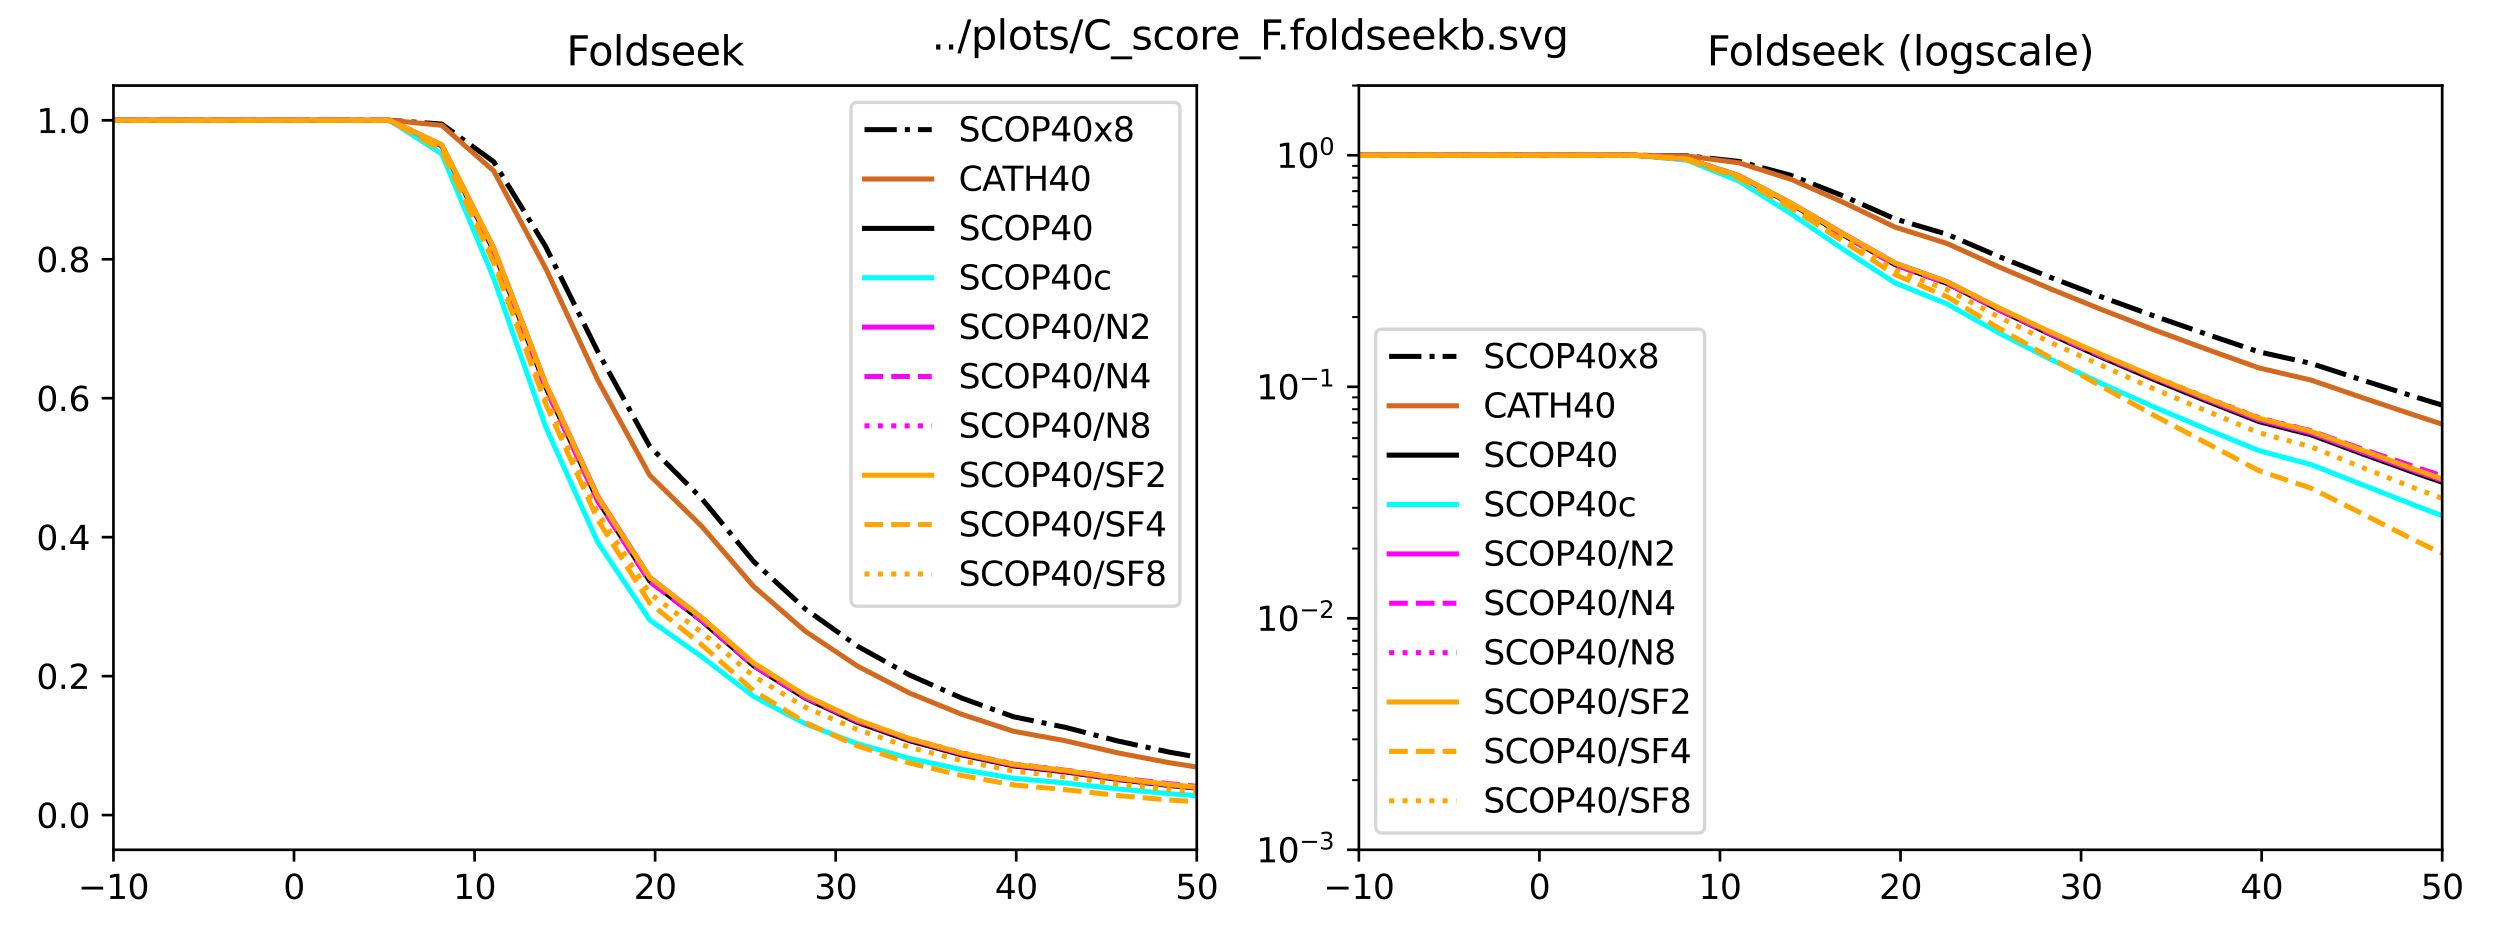 <?xml version="1.0" encoding="utf-8" standalone="no"?>
<!DOCTYPE svg PUBLIC "-//W3C//DTD SVG 1.1//EN"
  "http://www.w3.org/Graphics/SVG/1.1/DTD/svg11.dtd">
<svg xmlns:xlink="http://www.w3.org/1999/xlink" width="743.226pt" height="280.519pt" viewBox="0 0 743.226 280.519" xmlns="http://www.w3.org/2000/svg" version="1.1">
 <defs>
  <style type="text/css">*{stroke-linejoin: round; stroke-linecap: butt}</style>
 </defs>
 <g id="figure_1">
  <g id="patch_1">
   <path d="M 0 280.519 
L 743.226 280.519 
L 743.226 0 
L 0 0 
z
" style="fill: #ffffff"/>
  </g>
  <g id="axes_1">
   <g id="patch_2">
    <path d="M 33.73 252.639 
L 355.788 252.639 
L 355.788 25.44 
L 33.73 25.44 
z
" style="fill: #ffffff"/>
   </g>
   <g id="matplotlib.axis_1">
    <g id="xtick_1">
     <g id="line2d_1">
      <defs>
       <path id="mfaef83699b" d="M 0 0 
L 0 3.5 
" style="stroke: #000000; stroke-width: 0.8"/>
      </defs>
      <g>
       <use xlink:href="#mfaef83699b" x="33.73" y="252.639" style="stroke: #000000; stroke-width: 0.8"/>
      </g>
     </g>
     <g id="text_1">
      <!-- −10 -->
      <g transform="translate(23.178 267.238) scale(0.1 -0.1)">
       <defs>
        <path id="DejaVuSans-2212" d="M 678 2272 
L 4684 2272 
L 4684 1741 
L 678 1741 
L 678 2272 
z
" transform="scale(0.016)"/>
        <path id="DejaVuSans-31" d="M 794 531 
L 1825 531 
L 1825 4091 
L 703 3866 
L 703 4441 
L 1819 4666 
L 2450 4666 
L 2450 531 
L 3481 531 
L 3481 0 
L 794 0 
L 794 531 
z
" transform="scale(0.016)"/>
        <path id="DejaVuSans-30" d="M 2034 4250 
Q 1547 4250 1301 3770 
Q 1056 3291 1056 2328 
Q 1056 1369 1301 889 
Q 1547 409 2034 409 
Q 2525 409 2770 889 
Q 3016 1369 3016 2328 
Q 3016 3291 2770 3770 
Q 2525 4250 2034 4250 
z
M 2034 4750 
Q 2819 4750 3233 4129 
Q 3647 3509 3647 2328 
Q 3647 1150 3233 529 
Q 2819 -91 2034 -91 
Q 1250 -91 836 529 
Q 422 1150 422 2328 
Q 422 3509 836 4129 
Q 1250 4750 2034 4750 
z
" transform="scale(0.016)"/>
       </defs>
       <use xlink:href="#DejaVuSans-2212"/>
       <use xlink:href="#DejaVuSans-31" transform="translate(83.789 0)"/>
       <use xlink:href="#DejaVuSans-30" transform="translate(147.412 0)"/>
      </g>
     </g>
    </g>
    <g id="xtick_2">
     <g id="line2d_2">
      <g>
       <use xlink:href="#mfaef83699b" x="87.406" y="252.639" style="stroke: #000000; stroke-width: 0.8"/>
      </g>
     </g>
     <g id="text_2">
      <!-- 0 -->
      <g transform="translate(84.225 267.238) scale(0.1 -0.1)">
       <use xlink:href="#DejaVuSans-30"/>
      </g>
     </g>
    </g>
    <g id="xtick_3">
     <g id="line2d_3">
      <g>
       <use xlink:href="#mfaef83699b" x="141.083" y="252.639" style="stroke: #000000; stroke-width: 0.8"/>
      </g>
     </g>
     <g id="text_3">
      <!-- 10 -->
      <g transform="translate(134.72 267.238) scale(0.1 -0.1)">
       <use xlink:href="#DejaVuSans-31"/>
       <use xlink:href="#DejaVuSans-30" transform="translate(63.623 0)"/>
      </g>
     </g>
    </g>
    <g id="xtick_4">
     <g id="line2d_4">
      <g>
       <use xlink:href="#mfaef83699b" x="194.759" y="252.639" style="stroke: #000000; stroke-width: 0.8"/>
      </g>
     </g>
     <g id="text_4">
      <!-- 20 -->
      <g transform="translate(188.396 267.238) scale(0.1 -0.1)">
       <defs>
        <path id="DejaVuSans-32" d="M 1228 531 
L 3431 531 
L 3431 0 
L 469 0 
L 469 531 
Q 828 903 1448 1529 
Q 2069 2156 2228 2338 
Q 2531 2678 2651 2914 
Q 2772 3150 2772 3378 
Q 2772 3750 2511 3984 
Q 2250 4219 1831 4219 
Q 1534 4219 1204 4116 
Q 875 4013 500 3803 
L 500 4441 
Q 881 4594 1212 4672 
Q 1544 4750 1819 4750 
Q 2544 4750 2975 4387 
Q 3406 4025 3406 3419 
Q 3406 3131 3298 2873 
Q 3191 2616 2906 2266 
Q 2828 2175 2409 1742 
Q 1991 1309 1228 531 
z
" transform="scale(0.016)"/>
       </defs>
       <use xlink:href="#DejaVuSans-32"/>
       <use xlink:href="#DejaVuSans-30" transform="translate(63.623 0)"/>
      </g>
     </g>
    </g>
    <g id="xtick_5">
     <g id="line2d_5">
      <g>
       <use xlink:href="#mfaef83699b" x="248.435" y="252.639" style="stroke: #000000; stroke-width: 0.8"/>
      </g>
     </g>
     <g id="text_5">
      <!-- 30 -->
      <g transform="translate(242.073 267.238) scale(0.1 -0.1)">
       <defs>
        <path id="DejaVuSans-33" d="M 2597 2516 
Q 3050 2419 3304 2112 
Q 3559 1806 3559 1356 
Q 3559 666 3084 287 
Q 2609 -91 1734 -91 
Q 1441 -91 1130 -33 
Q 819 25 488 141 
L 488 750 
Q 750 597 1062 519 
Q 1375 441 1716 441 
Q 2309 441 2620 675 
Q 2931 909 2931 1356 
Q 2931 1769 2642 2001 
Q 2353 2234 1838 2234 
L 1294 2234 
L 1294 2753 
L 1863 2753 
Q 2328 2753 2575 2939 
Q 2822 3125 2822 3475 
Q 2822 3834 2567 4026 
Q 2313 4219 1838 4219 
Q 1578 4219 1281 4162 
Q 984 4106 628 3988 
L 628 4550 
Q 988 4650 1302 4700 
Q 1616 4750 1894 4750 
Q 2613 4750 3031 4423 
Q 3450 4097 3450 3541 
Q 3450 3153 3228 2886 
Q 3006 2619 2597 2516 
z
" transform="scale(0.016)"/>
       </defs>
       <use xlink:href="#DejaVuSans-33"/>
       <use xlink:href="#DejaVuSans-30" transform="translate(63.623 0)"/>
      </g>
     </g>
    </g>
    <g id="xtick_6">
     <g id="line2d_6">
      <g>
       <use xlink:href="#mfaef83699b" x="302.111" y="252.639" style="stroke: #000000; stroke-width: 0.8"/>
      </g>
     </g>
     <g id="text_6">
      <!-- 40 -->
      <g transform="translate(295.749 267.238) scale(0.1 -0.1)">
       <defs>
        <path id="DejaVuSans-34" d="M 2419 4116 
L 825 1625 
L 2419 1625 
L 2419 4116 
z
M 2253 4666 
L 3047 4666 
L 3047 1625 
L 3713 1625 
L 3713 1100 
L 3047 1100 
L 3047 0 
L 2419 0 
L 2419 1100 
L 313 1100 
L 313 1709 
L 2253 4666 
z
" transform="scale(0.016)"/>
       </defs>
       <use xlink:href="#DejaVuSans-34"/>
       <use xlink:href="#DejaVuSans-30" transform="translate(63.623 0)"/>
      </g>
     </g>
    </g>
    <g id="xtick_7">
     <g id="line2d_7">
      <g>
       <use xlink:href="#mfaef83699b" x="355.788" y="252.639" style="stroke: #000000; stroke-width: 0.8"/>
      </g>
     </g>
     <g id="text_7">
      <!-- 50 -->
      <g transform="translate(349.425 267.238) scale(0.1 -0.1)">
       <defs>
        <path id="DejaVuSans-35" d="M 691 4666 
L 3169 4666 
L 3169 4134 
L 1269 4134 
L 1269 2991 
Q 1406 3038 1543 3061 
Q 1681 3084 1819 3084 
Q 2600 3084 3056 2656 
Q 3513 2228 3513 1497 
Q 3513 744 3044 326 
Q 2575 -91 1722 -91 
Q 1428 -91 1123 -41 
Q 819 9 494 109 
L 494 744 
Q 775 591 1075 516 
Q 1375 441 1709 441 
Q 2250 441 2565 725 
Q 2881 1009 2881 1497 
Q 2881 1984 2565 2268 
Q 2250 2553 1709 2553 
Q 1456 2553 1204 2497 
Q 953 2441 691 2322 
L 691 4666 
z
" transform="scale(0.016)"/>
       </defs>
       <use xlink:href="#DejaVuSans-35"/>
       <use xlink:href="#DejaVuSans-30" transform="translate(63.623 0)"/>
      </g>
     </g>
    </g>
   </g>
   <g id="matplotlib.axis_2">
    <g id="ytick_1">
     <g id="line2d_8">
      <defs>
       <path id="mad576514cc" d="M 0 0 
L -3.5 0 
" style="stroke: #000000; stroke-width: 0.8"/>
      </defs>
      <g>
       <use xlink:href="#mad576514cc" x="33.73" y="242.312" style="stroke: #000000; stroke-width: 0.8"/>
      </g>
     </g>
     <g id="text_8">
      <!-- 0.0 -->
      <g transform="translate(10.827 246.111) scale(0.1 -0.1)">
       <defs>
        <path id="DejaVuSans-2e" d="M 684 794 
L 1344 794 
L 1344 0 
L 684 0 
L 684 794 
z
" transform="scale(0.016)"/>
       </defs>
       <use xlink:href="#DejaVuSans-30"/>
       <use xlink:href="#DejaVuSans-2e" transform="translate(63.623 0)"/>
       <use xlink:href="#DejaVuSans-30" transform="translate(95.41 0)"/>
      </g>
     </g>
    </g>
    <g id="ytick_2">
     <g id="line2d_9">
      <g>
       <use xlink:href="#mad576514cc" x="33.73" y="201.003" style="stroke: #000000; stroke-width: 0.8"/>
      </g>
     </g>
     <g id="text_9">
      <!-- 0.2 -->
      <g transform="translate(10.827 204.802) scale(0.1 -0.1)">
       <use xlink:href="#DejaVuSans-30"/>
       <use xlink:href="#DejaVuSans-2e" transform="translate(63.623 0)"/>
       <use xlink:href="#DejaVuSans-32" transform="translate(95.41 0)"/>
      </g>
     </g>
    </g>
    <g id="ytick_3">
     <g id="line2d_10">
      <g>
       <use xlink:href="#mad576514cc" x="33.73" y="159.694" style="stroke: #000000; stroke-width: 0.8"/>
      </g>
     </g>
     <g id="text_10">
      <!-- 0.4 -->
      <g transform="translate(10.827 163.493) scale(0.1 -0.1)">
       <use xlink:href="#DejaVuSans-30"/>
       <use xlink:href="#DejaVuSans-2e" transform="translate(63.623 0)"/>
       <use xlink:href="#DejaVuSans-34" transform="translate(95.41 0)"/>
      </g>
     </g>
    </g>
    <g id="ytick_4">
     <g id="line2d_11">
      <g>
       <use xlink:href="#mad576514cc" x="33.73" y="118.385" style="stroke: #000000; stroke-width: 0.8"/>
      </g>
     </g>
     <g id="text_11">
      <!-- 0.6 -->
      <g transform="translate(10.827 122.184) scale(0.1 -0.1)">
       <defs>
        <path id="DejaVuSans-36" d="M 2113 2584 
Q 1688 2584 1439 2293 
Q 1191 2003 1191 1497 
Q 1191 994 1439 701 
Q 1688 409 2113 409 
Q 2538 409 2786 701 
Q 3034 994 3034 1497 
Q 3034 2003 2786 2293 
Q 2538 2584 2113 2584 
z
M 3366 4563 
L 3366 3988 
Q 3128 4100 2886 4159 
Q 2644 4219 2406 4219 
Q 1781 4219 1451 3797 
Q 1122 3375 1075 2522 
Q 1259 2794 1537 2939 
Q 1816 3084 2150 3084 
Q 2853 3084 3261 2657 
Q 3669 2231 3669 1497 
Q 3669 778 3244 343 
Q 2819 -91 2113 -91 
Q 1303 -91 875 529 
Q 447 1150 447 2328 
Q 447 3434 972 4092 
Q 1497 4750 2381 4750 
Q 2619 4750 2861 4703 
Q 3103 4656 3366 4563 
z
" transform="scale(0.016)"/>
       </defs>
       <use xlink:href="#DejaVuSans-30"/>
       <use xlink:href="#DejaVuSans-2e" transform="translate(63.623 0)"/>
       <use xlink:href="#DejaVuSans-36" transform="translate(95.41 0)"/>
      </g>
     </g>
    </g>
    <g id="ytick_5">
     <g id="line2d_12">
      <g>
       <use xlink:href="#mad576514cc" x="33.73" y="77.076" style="stroke: #000000; stroke-width: 0.8"/>
      </g>
     </g>
     <g id="text_12">
      <!-- 0.8 -->
      <g transform="translate(10.827 80.875) scale(0.1 -0.1)">
       <defs>
        <path id="DejaVuSans-38" d="M 2034 2216 
Q 1584 2216 1326 1975 
Q 1069 1734 1069 1313 
Q 1069 891 1326 650 
Q 1584 409 2034 409 
Q 2484 409 2743 651 
Q 3003 894 3003 1313 
Q 3003 1734 2745 1975 
Q 2488 2216 2034 2216 
z
M 1403 2484 
Q 997 2584 770 2862 
Q 544 3141 544 3541 
Q 544 4100 942 4425 
Q 1341 4750 2034 4750 
Q 2731 4750 3128 4425 
Q 3525 4100 3525 3541 
Q 3525 3141 3298 2862 
Q 3072 2584 2669 2484 
Q 3125 2378 3379 2068 
Q 3634 1759 3634 1313 
Q 3634 634 3220 271 
Q 2806 -91 2034 -91 
Q 1263 -91 848 271 
Q 434 634 434 1313 
Q 434 1759 690 2068 
Q 947 2378 1403 2484 
z
M 1172 3481 
Q 1172 3119 1398 2916 
Q 1625 2713 2034 2713 
Q 2441 2713 2670 2916 
Q 2900 3119 2900 3481 
Q 2900 3844 2670 4047 
Q 2441 4250 2034 4250 
Q 1625 4250 1398 4047 
Q 1172 3844 1172 3481 
z
" transform="scale(0.016)"/>
       </defs>
       <use xlink:href="#DejaVuSans-30"/>
       <use xlink:href="#DejaVuSans-2e" transform="translate(63.623 0)"/>
       <use xlink:href="#DejaVuSans-38" transform="translate(95.41 0)"/>
      </g>
     </g>
    </g>
    <g id="ytick_6">
     <g id="line2d_13">
      <g>
       <use xlink:href="#mad576514cc" x="33.73" y="35.767" style="stroke: #000000; stroke-width: 0.8"/>
      </g>
     </g>
     <g id="text_13">
      <!-- 1.0 -->
      <g transform="translate(10.827 39.566) scale(0.1 -0.1)">
       <use xlink:href="#DejaVuSans-31"/>
       <use xlink:href="#DejaVuSans-2e" transform="translate(63.623 0)"/>
       <use xlink:href="#DejaVuSans-30" transform="translate(95.41 0)"/>
      </g>
     </g>
    </g>
   </g>
   <g id="line2d_14">
    <path d="M -1 35.767 
L 7.697 35.767 
L 23.156 35.767 
L 38.609 35.767 
L 54.063 35.767 
L 69.516 35.767 
L 84.967 35.767 
L 100.417 35.767 
L 115.871 35.767 
L 131.324 36.883 
L 146.772 48.077 
L 162.231 73.317 
L 177.69 104.485 
L 193.149 132.699 
L 208.607 148.21 
L 224.012 166.903 
L 239.471 181.092 
L 254.93 192.101 
L 270.389 200.673 
L 285.848 207.509 
L 301.306 213.086 
L 316.765 216.246 
L 332.224 220.274 
L 347.629 223.605 
L 363.088 226.352 
L 378.546 228.693 
L 394.005 230.572 
L 409.464 232.231 
L 424.923 233.15 
L 440.382 234.348 
L 455.84 235.356 
L 471.299 236.229 
L 486.704 236.975 
L 502.163 237.586 
L 517.622 237.94 
L 533.081 238.404 
L 548.539 238.811 
L 563.998 239.162 
L 579.457 239.468 
L 594.916 239.737 
L 610.321 239.97 
L 625.779 240.094 
L 641.346 240.284 
L 656.912 240.451 
L 671.941 240.603 
L 687.507 240.748 
L 703.073 240.877 
L 718.639 240.985 
L 734.206 241.059 
L 744.226 241.125 
" clip-path="url(#p0427d01ef7)" style="fill: none; stroke-dasharray: 9.6,2.4,1.5,2.4; stroke-dashoffset: 0; stroke: #000000; stroke-width: 1.5"/>
   </g>
   <g id="line2d_15">
    <path d="M -1 35.767 
L 7.697 35.767 
L 23.156 35.767 
L 38.609 35.767 
L 54.063 35.767 
L 69.516 35.767 
L 84.967 35.767 
L 100.417 35.767 
L 115.871 35.767 
L 131.324 37.254 
L 146.772 50.824 
L 162.231 79.782 
L 177.69 112.953 
L 193.149 141.291 
L 208.607 156.451 
L 224.012 174.297 
L 239.471 187.722 
L 254.93 198.029 
L 270.389 206.043 
L 285.848 212.343 
L 301.306 217.403 
L 316.765 220.233 
L 332.224 223.812 
L 347.629 226.749 
L 363.088 229.17 
L 378.546 231.169 
L 394.005 232.826 
L 409.464 234.214 
L 424.923 234.998 
L 440.382 236.027 
L 455.84 236.892 
L 471.299 237.63 
L 486.704 238.245 
L 502.163 238.762 
L 517.622 239.065 
L 533.081 239.462 
L 548.539 239.801 
L 563.998 240.092 
L 579.457 240.343 
L 594.916 240.556 
L 610.321 240.745 
L 625.779 240.854 
L 641.346 241.004 
L 656.912 241.137 
L 671.941 241.252 
L 687.507 241.354 
L 703.073 241.443 
L 718.639 241.519 
L 734.206 241.567 
L 744.226 241.61 
" clip-path="url(#p0427d01ef7)" style="fill: none; stroke: #d2691e; stroke-width: 1.5; stroke-linecap: square"/>
   </g>
   <g id="line2d_16">
    <path d="M -1 35.767 
L 7.697 35.767 
L 23.156 35.767 
L 38.609 35.767 
L 54.063 35.767 
L 69.516 35.767 
L 84.967 35.767 
L 100.417 35.767 
L 115.871 35.829 
L 131.324 43.347 
L 146.772 74.515 
L 162.231 115.06 
L 177.69 148.706 
L 193.149 172.727 
L 208.607 184.583 
L 224.012 197.926 
L 239.471 207.592 
L 254.93 214.78 
L 270.389 220.212 
L 285.848 224.407 
L 301.306 227.701 
L 316.765 229.498 
L 332.224 231.735 
L 347.629 233.534 
L 363.088 234.97 
L 378.546 236.145 
L 394.005 237.091 
L 409.464 237.894 
L 424.923 238.332 
L 440.382 238.906 
L 455.84 239.377 
L 471.299 239.784 
L 486.704 240.117 
L 502.163 240.392 
L 517.622 240.548 
L 533.081 240.748 
L 548.539 240.927 
L 563.998 241.078 
L 579.457 241.209 
L 594.916 241.325 
L 610.321 241.427 
L 625.779 241.481 
L 641.346 241.56 
L 656.912 241.631 
L 671.941 241.692 
L 687.507 241.752 
L 703.073 241.804 
L 718.639 241.85 
L 734.206 241.88 
L 744.226 241.905 
" clip-path="url(#p0427d01ef7)" style="fill: none; stroke: #000000; stroke-width: 1.5; stroke-linecap: square"/>
   </g>
   <g id="line2d_17">
    <path d="M -1 35.767 
L 7.697 35.767 
L 23.156 35.767 
L 38.609 35.767 
L 54.063 35.767 
L 69.516 35.767 
L 84.967 35.767 
L 100.417 35.767 
L 115.871 35.85 
L 131.324 45.764 
L 146.772 82.756 
L 162.231 126.895 
L 177.69 161.202 
L 193.149 184.314 
L 208.607 195.241 
L 224.012 207.034 
L 239.471 215.234 
L 254.93 221.121 
L 270.389 225.477 
L 285.848 228.786 
L 301.306 231.367 
L 316.765 232.786 
L 332.224 234.536 
L 347.629 235.959 
L 363.088 237.091 
L 378.546 238.006 
L 394.005 238.758 
L 409.464 239.404 
L 424.923 239.753 
L 440.382 240.208 
L 455.84 240.568 
L 471.299 240.884 
L 486.704 241.134 
L 502.163 241.336 
L 517.622 241.449 
L 533.081 241.591 
L 548.539 241.716 
L 563.998 241.818 
L 579.457 241.9 
L 594.916 241.97 
L 610.321 242.027 
L 625.779 242.056 
L 641.346 242.099 
L 656.912 242.131 
L 671.941 242.157 
L 687.507 242.181 
L 703.073 242.202 
L 718.639 242.219 
L 734.206 242.229 
L 744.226 242.237 
" clip-path="url(#p0427d01ef7)" style="fill: none; stroke: #00ffff; stroke-width: 1.5; stroke-linecap: square"/>
   </g>
   <g id="line2d_18">
    <path d="M -1 35.767 
L 7.697 35.767 
L 23.156 35.767 
L 38.609 35.767 
L 54.063 35.767 
L 69.516 35.767 
L 84.967 35.767 
L 100.417 35.767 
L 115.871 35.767 
L 131.324 43.203 
L 146.772 73.772 
L 162.231 114.048 
L 177.69 147.508 
L 193.149 171.674 
L 208.607 183.653 
L 224.012 197.285 
L 239.471 206.993 
L 254.93 214.222 
L 270.389 219.799 
L 285.848 224.116 
L 301.306 227.462 
L 316.765 229.279 
L 332.224 231.551 
L 347.629 233.369 
L 363.088 234.835 
L 378.546 236.033 
L 394.005 237.004 
L 409.464 237.81 
L 424.923 238.264 
L 440.382 238.842 
L 455.84 239.338 
L 471.299 239.751 
L 486.704 240.082 
L 502.163 240.358 
L 517.622 240.517 
L 533.081 240.73 
L 548.539 240.914 
L 563.998 241.063 
L 579.457 241.199 
L 594.916 241.319 
L 610.321 241.42 
L 625.779 241.478 
L 641.346 241.558 
L 656.912 241.635 
L 671.941 241.701 
L 687.507 241.761 
L 703.073 241.812 
L 718.639 241.858 
L 734.206 241.889 
L 744.226 241.912 
" clip-path="url(#p0427d01ef7)" style="fill: none; stroke: #ff00ff; stroke-width: 1.5; stroke-linecap: square"/>
   </g>
   <g id="line2d_19">
    <path d="M -1 35.767 
L 7.697 35.767 
L 23.156 35.767 
L 38.609 35.767 
L 54.063 35.767 
L 69.516 35.767 
L 84.967 35.767 
L 100.417 35.767 
L 115.871 35.767 
L 131.324 43.616 
L 146.772 75.011 
L 162.231 115.494 
L 177.69 148.954 
L 193.149 172.913 
L 208.607 184.48 
L 224.012 197.905 
L 239.471 207.406 
L 254.93 214.429 
L 270.389 219.799 
L 285.848 223.95 
L 301.306 227.214 
L 316.765 228.99 
L 332.224 231.221 
L 347.629 232.997 
L 363.088 234.464 
L 378.546 235.62 
L 394.005 236.591 
L 409.464 237.417 
L 424.923 237.892 
L 440.382 238.512 
L 455.84 239.028 
L 471.299 239.462 
L 486.704 239.813 
L 502.163 240.123 
L 517.622 240.286 
L 533.081 240.517 
L 548.539 240.726 
L 563.998 240.908 
L 579.457 241.054 
L 594.916 241.182 
L 610.321 241.298 
L 625.779 241.362 
L 641.346 241.449 
L 656.912 241.534 
L 671.941 241.602 
L 687.507 241.67 
L 703.073 241.734 
L 718.639 241.794 
L 734.206 241.831 
L 744.226 241.856 
" clip-path="url(#p0427d01ef7)" style="fill: none; stroke-dasharray: 5.55,2.4; stroke-dashoffset: 0; stroke: #ff00ff; stroke-width: 1.5"/>
   </g>
   <g id="line2d_20">
    <path d="M -1 35.767 
L 7.697 35.767 
L 23.156 35.767 
L 38.609 35.767 
L 54.063 35.767 
L 69.516 35.767 
L 84.967 35.767 
L 100.417 35.767 
L 115.871 35.767 
L 131.324 43.203 
L 146.772 74.391 
L 162.231 115.081 
L 177.69 148.541 
L 193.149 172.087 
L 208.607 184.067 
L 224.012 197.285 
L 239.471 206.993 
L 254.93 214.222 
L 270.389 219.592 
L 285.848 223.806 
L 301.306 227.131 
L 316.765 228.99 
L 332.224 231.365 
L 347.629 233.183 
L 363.088 234.67 
L 378.546 235.889 
L 394.005 236.818 
L 409.464 237.603 
L 424.923 238.057 
L 440.382 238.656 
L 455.84 239.152 
L 471.299 239.606 
L 486.704 239.937 
L 502.163 240.226 
L 517.622 240.383 
L 533.081 240.579 
L 548.539 240.773 
L 563.998 240.93 
L 579.457 241.067 
L 594.916 241.187 
L 610.321 241.288 
L 625.779 241.344 
L 641.346 241.439 
L 656.912 241.521 
L 671.941 241.583 
L 687.507 241.651 
L 703.073 241.715 
L 718.639 241.777 
L 734.206 241.808 
L 744.226 241.833 
" clip-path="url(#p0427d01ef7)" style="fill: none; stroke-dasharray: 1.5,2.475; stroke-dashoffset: 0; stroke: #ff00ff; stroke-width: 1.5"/>
   </g>
   <g id="line2d_21">
    <path d="M -1 35.767 
L 7.697 35.767 
L 23.156 35.767 
L 38.609 35.767 
L 54.063 35.767 
L 69.516 35.767 
L 84.967 35.767 
L 100.417 35.767 
L 115.871 35.767 
L 131.324 42.996 
L 146.772 73.772 
L 162.231 114.048 
L 177.69 147.715 
L 193.149 171.674 
L 208.607 183.653 
L 224.012 197.079 
L 239.471 206.786 
L 254.93 214.016 
L 270.389 219.592 
L 285.848 223.868 
L 301.306 227.214 
L 316.765 229.052 
L 332.224 231.345 
L 347.629 233.224 
L 363.088 234.732 
L 378.546 235.992 
L 394.005 236.983 
L 409.464 237.83 
L 424.923 238.305 
L 440.382 238.925 
L 455.84 239.421 
L 471.299 239.834 
L 486.704 240.185 
L 502.163 240.474 
L 517.622 240.633 
L 533.081 240.831 
L 548.539 241.007 
L 563.998 241.151 
L 579.457 241.271 
L 594.916 241.381 
L 610.321 241.474 
L 625.779 241.523 
L 641.346 241.596 
L 656.912 241.655 
L 671.941 241.703 
L 687.507 241.752 
L 703.073 241.796 
L 718.639 241.833 
L 734.206 241.858 
L 744.226 241.88 
" clip-path="url(#p0427d01ef7)" style="fill: none; stroke: #ffa500; stroke-width: 1.5; stroke-linecap: square"/>
   </g>
   <g id="line2d_22">
    <path d="M -1 35.767 
L 7.697 35.767 
L 23.156 35.767 
L 38.609 35.767 
L 54.063 35.767 
L 69.516 35.767 
L 84.967 35.767 
L 100.417 35.767 
L 115.871 35.767 
L 131.324 44.649 
L 146.772 78.109 
L 162.231 120.038 
L 177.69 154.531 
L 193.149 179.316 
L 208.607 191.709 
L 224.012 205.341 
L 239.471 214.842 
L 254.93 221.761 
L 270.389 226.842 
L 285.848 230.539 
L 301.306 233.348 
L 316.765 234.773 
L 332.224 236.488 
L 347.629 237.83 
L 363.088 238.801 
L 378.546 239.524 
L 394.005 240.061 
L 409.464 240.493 
L 424.923 240.724 
L 440.382 241.005 
L 455.84 241.207 
L 471.299 241.381 
L 486.704 241.517 
L 502.163 241.627 
L 517.622 241.695 
L 533.081 241.773 
L 548.539 241.843 
L 563.998 241.901 
L 579.457 241.951 
L 594.916 241.982 
L 610.321 242.011 
L 625.779 242.023 
L 641.346 242.052 
L 656.912 242.071 
L 671.941 242.085 
L 687.507 242.104 
L 703.073 242.121 
L 718.639 242.135 
L 734.206 242.143 
L 744.226 242.152 
" clip-path="url(#p0427d01ef7)" style="fill: none; stroke-dasharray: 5.55,2.4; stroke-dashoffset: 0; stroke: #ffa500; stroke-width: 1.5"/>
   </g>
   <g id="line2d_23">
    <path d="M -1 35.767 
L 7.697 35.767 
L 23.156 35.767 
L 38.609 35.767 
L 54.063 35.767 
L 69.516 35.767 
L 84.967 35.767 
L 100.417 35.767 
L 115.871 35.767 
L 131.324 43.822 
L 146.772 76.663 
L 162.231 118.385 
L 177.69 152.465 
L 193.149 176.424 
L 208.607 187.991 
L 224.012 201.003 
L 239.471 210.298 
L 254.93 216.907 
L 270.389 222.174 
L 285.848 226.098 
L 301.306 229.238 
L 316.765 230.932 
L 332.224 233.08 
L 347.629 234.773 
L 363.088 236.095 
L 378.546 237.19 
L 394.005 238.099 
L 409.464 238.863 
L 424.923 239.255 
L 440.382 239.751 
L 455.84 240.164 
L 471.299 240.497 
L 486.704 240.773 
L 502.163 240.99 
L 517.622 241.11 
L 533.081 241.249 
L 548.539 241.364 
L 563.998 241.482 
L 579.457 241.571 
L 594.916 241.655 
L 610.321 241.73 
L 625.779 241.771 
L 641.346 241.835 
L 656.912 241.885 
L 671.941 241.922 
L 687.507 241.965 
L 703.073 242.004 
L 718.639 242.04 
L 734.206 242.058 
L 744.226 242.073 
" clip-path="url(#p0427d01ef7)" style="fill: none; stroke-dasharray: 1.5,2.475; stroke-dashoffset: 0; stroke: #ffa500; stroke-width: 1.5"/>
   </g>
   <g id="patch_3">
    <path d="M 33.73 252.639 
L 33.73 25.44 
" style="fill: none; stroke: #000000; stroke-width: 0.8; stroke-linejoin: miter; stroke-linecap: square"/>
   </g>
   <g id="patch_4">
    <path d="M 355.788 252.639 
L 355.788 25.44 
" style="fill: none; stroke: #000000; stroke-width: 0.8; stroke-linejoin: miter; stroke-linecap: square"/>
   </g>
   <g id="patch_5">
    <path d="M 33.73 252.639 
L 355.788 252.639 
" style="fill: none; stroke: #000000; stroke-width: 0.8; stroke-linejoin: miter; stroke-linecap: square"/>
   </g>
   <g id="patch_6">
    <path d="M 33.73 25.44 
L 355.788 25.44 
" style="fill: none; stroke: #000000; stroke-width: 0.8; stroke-linejoin: miter; stroke-linecap: square"/>
   </g>
   <g id="text_14">
    <!-- Foldseek -->
    <g transform="translate(168.394 19.44) scale(0.12 -0.12)">
     <defs>
      <path id="DejaVuSans-46" d="M 628 4666 
L 3309 4666 
L 3309 4134 
L 1259 4134 
L 1259 2759 
L 3109 2759 
L 3109 2228 
L 1259 2228 
L 1259 0 
L 628 0 
L 628 4666 
z
" transform="scale(0.016)"/>
      <path id="DejaVuSans-6f" d="M 1959 3097 
Q 1497 3097 1228 2736 
Q 959 2375 959 1747 
Q 959 1119 1226 758 
Q 1494 397 1959 397 
Q 2419 397 2687 759 
Q 2956 1122 2956 1747 
Q 2956 2369 2687 2733 
Q 2419 3097 1959 3097 
z
M 1959 3584 
Q 2709 3584 3137 3096 
Q 3566 2609 3566 1747 
Q 3566 888 3137 398 
Q 2709 -91 1959 -91 
Q 1206 -91 779 398 
Q 353 888 353 1747 
Q 353 2609 779 3096 
Q 1206 3584 1959 3584 
z
" transform="scale(0.016)"/>
      <path id="DejaVuSans-6c" d="M 603 4863 
L 1178 4863 
L 1178 0 
L 603 0 
L 603 4863 
z
" transform="scale(0.016)"/>
      <path id="DejaVuSans-64" d="M 2906 2969 
L 2906 4863 
L 3481 4863 
L 3481 0 
L 2906 0 
L 2906 525 
Q 2725 213 2448 61 
Q 2172 -91 1784 -91 
Q 1150 -91 751 415 
Q 353 922 353 1747 
Q 353 2572 751 3078 
Q 1150 3584 1784 3584 
Q 2172 3584 2448 3432 
Q 2725 3281 2906 2969 
z
M 947 1747 
Q 947 1113 1208 752 
Q 1469 391 1925 391 
Q 2381 391 2643 752 
Q 2906 1113 2906 1747 
Q 2906 2381 2643 2742 
Q 2381 3103 1925 3103 
Q 1469 3103 1208 2742 
Q 947 2381 947 1747 
z
" transform="scale(0.016)"/>
      <path id="DejaVuSans-73" d="M 2834 3397 
L 2834 2853 
Q 2591 2978 2328 3040 
Q 2066 3103 1784 3103 
Q 1356 3103 1142 2972 
Q 928 2841 928 2578 
Q 928 2378 1081 2264 
Q 1234 2150 1697 2047 
L 1894 2003 
Q 2506 1872 2764 1633 
Q 3022 1394 3022 966 
Q 3022 478 2636 193 
Q 2250 -91 1575 -91 
Q 1294 -91 989 -36 
Q 684 19 347 128 
L 347 722 
Q 666 556 975 473 
Q 1284 391 1588 391 
Q 1994 391 2212 530 
Q 2431 669 2431 922 
Q 2431 1156 2273 1281 
Q 2116 1406 1581 1522 
L 1381 1569 
Q 847 1681 609 1914 
Q 372 2147 372 2553 
Q 372 3047 722 3315 
Q 1072 3584 1716 3584 
Q 2034 3584 2315 3537 
Q 2597 3491 2834 3397 
z
" transform="scale(0.016)"/>
      <path id="DejaVuSans-65" d="M 3597 1894 
L 3597 1613 
L 953 1613 
Q 991 1019 1311 708 
Q 1631 397 2203 397 
Q 2534 397 2845 478 
Q 3156 559 3463 722 
L 3463 178 
Q 3153 47 2828 -22 
Q 2503 -91 2169 -91 
Q 1331 -91 842 396 
Q 353 884 353 1716 
Q 353 2575 817 3079 
Q 1281 3584 2069 3584 
Q 2775 3584 3186 3129 
Q 3597 2675 3597 1894 
z
M 3022 2063 
Q 3016 2534 2758 2815 
Q 2500 3097 2075 3097 
Q 1594 3097 1305 2825 
Q 1016 2553 972 2059 
L 3022 2063 
z
" transform="scale(0.016)"/>
      <path id="DejaVuSans-6b" d="M 581 4863 
L 1159 4863 
L 1159 1991 
L 2875 3500 
L 3609 3500 
L 1753 1863 
L 3688 0 
L 2938 0 
L 1159 1709 
L 1159 0 
L 581 0 
L 581 4863 
z
" transform="scale(0.016)"/>
     </defs>
     <use xlink:href="#DejaVuSans-46"/>
     <use xlink:href="#DejaVuSans-6f" transform="translate(53.895 0)"/>
     <use xlink:href="#DejaVuSans-6c" transform="translate(115.076 0)"/>
     <use xlink:href="#DejaVuSans-64" transform="translate(142.859 0)"/>
     <use xlink:href="#DejaVuSans-73" transform="translate(206.336 0)"/>
     <use xlink:href="#DejaVuSans-65" transform="translate(258.436 0)"/>
     <use xlink:href="#DejaVuSans-65" transform="translate(319.959 0)"/>
     <use xlink:href="#DejaVuSans-6b" transform="translate(381.482 0)"/>
    </g>
   </g>
   <g id="legend_1">
    <g id="patch_7">
     <path d="M 254.999 180.221 
L 348.788 180.221 
Q 350.788 180.221 350.788 178.221 
L 350.788 32.44 
Q 350.788 30.44 348.788 30.44 
L 254.999 30.44 
Q 252.999 30.44 252.999 32.44 
L 252.999 178.221 
Q 252.999 180.221 254.999 180.221 
z
" style="fill: #ffffff; opacity: 0.8; stroke: #cccccc; stroke-linejoin: miter"/>
    </g>
    <g id="line2d_24">
     <path d="M 256.999 38.538 
L 266.999 38.538 
L 276.999 38.538 
" style="fill: none; stroke-dasharray: 9.6,2.4,1.5,2.4; stroke-dashoffset: 0; stroke: #000000; stroke-width: 1.5"/>
    </g>
    <g id="text_15">
     <!-- SCOP40x8 -->
     <g transform="translate(284.999 42.038) scale(0.1 -0.1)">
      <defs>
       <path id="DejaVuSans-53" d="M 3425 4513 
L 3425 3897 
Q 3066 4069 2747 4153 
Q 2428 4238 2131 4238 
Q 1616 4238 1336 4038 
Q 1056 3838 1056 3469 
Q 1056 3159 1242 3001 
Q 1428 2844 1947 2747 
L 2328 2669 
Q 3034 2534 3370 2195 
Q 3706 1856 3706 1288 
Q 3706 609 3251 259 
Q 2797 -91 1919 -91 
Q 1588 -91 1214 -16 
Q 841 59 441 206 
L 441 856 
Q 825 641 1194 531 
Q 1563 422 1919 422 
Q 2459 422 2753 634 
Q 3047 847 3047 1241 
Q 3047 1584 2836 1778 
Q 2625 1972 2144 2069 
L 1759 2144 
Q 1053 2284 737 2584 
Q 422 2884 422 3419 
Q 422 4038 858 4394 
Q 1294 4750 2059 4750 
Q 2388 4750 2728 4690 
Q 3069 4631 3425 4513 
z
" transform="scale(0.016)"/>
       <path id="DejaVuSans-43" d="M 4122 4306 
L 4122 3641 
Q 3803 3938 3442 4084 
Q 3081 4231 2675 4231 
Q 1875 4231 1450 3742 
Q 1025 3253 1025 2328 
Q 1025 1406 1450 917 
Q 1875 428 2675 428 
Q 3081 428 3442 575 
Q 3803 722 4122 1019 
L 4122 359 
Q 3791 134 3420 21 
Q 3050 -91 2638 -91 
Q 1578 -91 968 557 
Q 359 1206 359 2328 
Q 359 3453 968 4101 
Q 1578 4750 2638 4750 
Q 3056 4750 3426 4639 
Q 3797 4528 4122 4306 
z
" transform="scale(0.016)"/>
       <path id="DejaVuSans-4f" d="M 2522 4238 
Q 1834 4238 1429 3725 
Q 1025 3213 1025 2328 
Q 1025 1447 1429 934 
Q 1834 422 2522 422 
Q 3209 422 3611 934 
Q 4013 1447 4013 2328 
Q 4013 3213 3611 3725 
Q 3209 4238 2522 4238 
z
M 2522 4750 
Q 3503 4750 4090 4092 
Q 4678 3434 4678 2328 
Q 4678 1225 4090 567 
Q 3503 -91 2522 -91 
Q 1538 -91 948 565 
Q 359 1222 359 2328 
Q 359 3434 948 4092 
Q 1538 4750 2522 4750 
z
" transform="scale(0.016)"/>
       <path id="DejaVuSans-50" d="M 1259 4147 
L 1259 2394 
L 2053 2394 
Q 2494 2394 2734 2622 
Q 2975 2850 2975 3272 
Q 2975 3691 2734 3919 
Q 2494 4147 2053 4147 
L 1259 4147 
z
M 628 4666 
L 2053 4666 
Q 2838 4666 3239 4311 
Q 3641 3956 3641 3272 
Q 3641 2581 3239 2228 
Q 2838 1875 2053 1875 
L 1259 1875 
L 1259 0 
L 628 0 
L 628 4666 
z
" transform="scale(0.016)"/>
       <path id="DejaVuSans-78" d="M 3513 3500 
L 2247 1797 
L 3578 0 
L 2900 0 
L 1881 1375 
L 863 0 
L 184 0 
L 1544 1831 
L 300 3500 
L 978 3500 
L 1906 2253 
L 2834 3500 
L 3513 3500 
z
" transform="scale(0.016)"/>
      </defs>
      <use xlink:href="#DejaVuSans-53"/>
      <use xlink:href="#DejaVuSans-43" transform="translate(63.477 0)"/>
      <use xlink:href="#DejaVuSans-4f" transform="translate(133.301 0)"/>
      <use xlink:href="#DejaVuSans-50" transform="translate(212.012 0)"/>
      <use xlink:href="#DejaVuSans-34" transform="translate(272.314 0)"/>
      <use xlink:href="#DejaVuSans-30" transform="translate(335.938 0)"/>
      <use xlink:href="#DejaVuSans-78" transform="translate(399.561 0)"/>
      <use xlink:href="#DejaVuSans-38" transform="translate(458.74 0)"/>
     </g>
    </g>
    <g id="line2d_25">
     <path d="M 256.999 53.217 
L 266.999 53.217 
L 276.999 53.217 
" style="fill: none; stroke: #d2691e; stroke-width: 1.5; stroke-linecap: square"/>
    </g>
    <g id="text_16">
     <!-- CATH40 -->
     <g transform="translate(284.999 56.717) scale(0.1 -0.1)">
      <defs>
       <path id="DejaVuSans-41" d="M 2188 4044 
L 1331 1722 
L 3047 1722 
L 2188 4044 
z
M 1831 4666 
L 2547 4666 
L 4325 0 
L 3669 0 
L 3244 1197 
L 1141 1197 
L 716 0 
L 50 0 
L 1831 4666 
z
" transform="scale(0.016)"/>
       <path id="DejaVuSans-54" d="M -19 4666 
L 3928 4666 
L 3928 4134 
L 2272 4134 
L 2272 0 
L 1638 0 
L 1638 4134 
L -19 4134 
L -19 4666 
z
" transform="scale(0.016)"/>
       <path id="DejaVuSans-48" d="M 628 4666 
L 1259 4666 
L 1259 2753 
L 3553 2753 
L 3553 4666 
L 4184 4666 
L 4184 0 
L 3553 0 
L 3553 2222 
L 1259 2222 
L 1259 0 
L 628 0 
L 628 4666 
z
" transform="scale(0.016)"/>
      </defs>
      <use xlink:href="#DejaVuSans-43"/>
      <use xlink:href="#DejaVuSans-41" transform="translate(69.824 0)"/>
      <use xlink:href="#DejaVuSans-54" transform="translate(130.482 0)"/>
      <use xlink:href="#DejaVuSans-48" transform="translate(191.566 0)"/>
      <use xlink:href="#DejaVuSans-34" transform="translate(266.762 0)"/>
      <use xlink:href="#DejaVuSans-30" transform="translate(330.385 0)"/>
     </g>
    </g>
    <g id="line2d_26">
     <path d="M 256.999 67.895 
L 266.999 67.895 
L 276.999 67.895 
" style="fill: none; stroke: #000000; stroke-width: 1.5; stroke-linecap: square"/>
    </g>
    <g id="text_17">
     <!-- SCOP40 -->
     <g transform="translate(284.999 71.395) scale(0.1 -0.1)">
      <use xlink:href="#DejaVuSans-53"/>
      <use xlink:href="#DejaVuSans-43" transform="translate(63.477 0)"/>
      <use xlink:href="#DejaVuSans-4f" transform="translate(133.301 0)"/>
      <use xlink:href="#DejaVuSans-50" transform="translate(212.012 0)"/>
      <use xlink:href="#DejaVuSans-34" transform="translate(272.314 0)"/>
      <use xlink:href="#DejaVuSans-30" transform="translate(335.938 0)"/>
     </g>
    </g>
    <g id="line2d_27">
     <path d="M 256.999 82.573 
L 266.999 82.573 
L 276.999 82.573 
" style="fill: none; stroke: #00ffff; stroke-width: 1.5; stroke-linecap: square"/>
    </g>
    <g id="text_18">
     <!-- SCOP40c -->
     <g transform="translate(284.999 86.073) scale(0.1 -0.1)">
      <defs>
       <path id="DejaVuSans-63" d="M 3122 3366 
L 3122 2828 
Q 2878 2963 2633 3030 
Q 2388 3097 2138 3097 
Q 1578 3097 1268 2742 
Q 959 2388 959 1747 
Q 959 1106 1268 751 
Q 1578 397 2138 397 
Q 2388 397 2633 464 
Q 2878 531 3122 666 
L 3122 134 
Q 2881 22 2623 -34 
Q 2366 -91 2075 -91 
Q 1284 -91 818 406 
Q 353 903 353 1747 
Q 353 2603 823 3093 
Q 1294 3584 2113 3584 
Q 2378 3584 2631 3529 
Q 2884 3475 3122 3366 
z
" transform="scale(0.016)"/>
      </defs>
      <use xlink:href="#DejaVuSans-53"/>
      <use xlink:href="#DejaVuSans-43" transform="translate(63.477 0)"/>
      <use xlink:href="#DejaVuSans-4f" transform="translate(133.301 0)"/>
      <use xlink:href="#DejaVuSans-50" transform="translate(212.012 0)"/>
      <use xlink:href="#DejaVuSans-34" transform="translate(272.314 0)"/>
      <use xlink:href="#DejaVuSans-30" transform="translate(335.938 0)"/>
      <use xlink:href="#DejaVuSans-63" transform="translate(399.561 0)"/>
     </g>
    </g>
    <g id="line2d_28">
     <path d="M 256.999 97.251 
L 266.999 97.251 
L 276.999 97.251 
" style="fill: none; stroke: #ff00ff; stroke-width: 1.5; stroke-linecap: square"/>
    </g>
    <g id="text_19">
     <!-- SCOP40/N2 -->
     <g transform="translate(284.999 100.751) scale(0.1 -0.1)">
      <defs>
       <path id="DejaVuSans-2f" d="M 1625 4666 
L 2156 4666 
L 531 -594 
L 0 -594 
L 1625 4666 
z
" transform="scale(0.016)"/>
       <path id="DejaVuSans-4e" d="M 628 4666 
L 1478 4666 
L 3547 763 
L 3547 4666 
L 4159 4666 
L 4159 0 
L 3309 0 
L 1241 3903 
L 1241 0 
L 628 0 
L 628 4666 
z
" transform="scale(0.016)"/>
      </defs>
      <use xlink:href="#DejaVuSans-53"/>
      <use xlink:href="#DejaVuSans-43" transform="translate(63.477 0)"/>
      <use xlink:href="#DejaVuSans-4f" transform="translate(133.301 0)"/>
      <use xlink:href="#DejaVuSans-50" transform="translate(212.012 0)"/>
      <use xlink:href="#DejaVuSans-34" transform="translate(272.314 0)"/>
      <use xlink:href="#DejaVuSans-30" transform="translate(335.938 0)"/>
      <use xlink:href="#DejaVuSans-2f" transform="translate(399.561 0)"/>
      <use xlink:href="#DejaVuSans-4e" transform="translate(433.252 0)"/>
      <use xlink:href="#DejaVuSans-32" transform="translate(508.057 0)"/>
     </g>
    </g>
    <g id="line2d_29">
     <path d="M 256.999 111.929 
L 266.999 111.929 
L 276.999 111.929 
" style="fill: none; stroke-dasharray: 5.55,2.4; stroke-dashoffset: 0; stroke: #ff00ff; stroke-width: 1.5"/>
    </g>
    <g id="text_20">
     <!-- SCOP40/N4 -->
     <g transform="translate(284.999 115.429) scale(0.1 -0.1)">
      <use xlink:href="#DejaVuSans-53"/>
      <use xlink:href="#DejaVuSans-43" transform="translate(63.477 0)"/>
      <use xlink:href="#DejaVuSans-4f" transform="translate(133.301 0)"/>
      <use xlink:href="#DejaVuSans-50" transform="translate(212.012 0)"/>
      <use xlink:href="#DejaVuSans-34" transform="translate(272.314 0)"/>
      <use xlink:href="#DejaVuSans-30" transform="translate(335.938 0)"/>
      <use xlink:href="#DejaVuSans-2f" transform="translate(399.561 0)"/>
      <use xlink:href="#DejaVuSans-4e" transform="translate(433.252 0)"/>
      <use xlink:href="#DejaVuSans-34" transform="translate(508.057 0)"/>
     </g>
    </g>
    <g id="line2d_30">
     <path d="M 256.999 126.607 
L 266.999 126.607 
L 276.999 126.607 
" style="fill: none; stroke-dasharray: 1.5,2.475; stroke-dashoffset: 0; stroke: #ff00ff; stroke-width: 1.5"/>
    </g>
    <g id="text_21">
     <!-- SCOP40/N8 -->
     <g transform="translate(284.999 130.107) scale(0.1 -0.1)">
      <use xlink:href="#DejaVuSans-53"/>
      <use xlink:href="#DejaVuSans-43" transform="translate(63.477 0)"/>
      <use xlink:href="#DejaVuSans-4f" transform="translate(133.301 0)"/>
      <use xlink:href="#DejaVuSans-50" transform="translate(212.012 0)"/>
      <use xlink:href="#DejaVuSans-34" transform="translate(272.314 0)"/>
      <use xlink:href="#DejaVuSans-30" transform="translate(335.938 0)"/>
      <use xlink:href="#DejaVuSans-2f" transform="translate(399.561 0)"/>
      <use xlink:href="#DejaVuSans-4e" transform="translate(433.252 0)"/>
      <use xlink:href="#DejaVuSans-38" transform="translate(508.057 0)"/>
     </g>
    </g>
    <g id="line2d_31">
     <path d="M 256.999 141.285 
L 266.999 141.285 
L 276.999 141.285 
" style="fill: none; stroke: #ffa500; stroke-width: 1.5; stroke-linecap: square"/>
    </g>
    <g id="text_22">
     <!-- SCOP40/SF2 -->
     <g transform="translate(284.999 144.785) scale(0.1 -0.1)">
      <use xlink:href="#DejaVuSans-53"/>
      <use xlink:href="#DejaVuSans-43" transform="translate(63.477 0)"/>
      <use xlink:href="#DejaVuSans-4f" transform="translate(133.301 0)"/>
      <use xlink:href="#DejaVuSans-50" transform="translate(212.012 0)"/>
      <use xlink:href="#DejaVuSans-34" transform="translate(272.314 0)"/>
      <use xlink:href="#DejaVuSans-30" transform="translate(335.938 0)"/>
      <use xlink:href="#DejaVuSans-2f" transform="translate(399.561 0)"/>
      <use xlink:href="#DejaVuSans-53" transform="translate(433.252 0)"/>
      <use xlink:href="#DejaVuSans-46" transform="translate(496.729 0)"/>
      <use xlink:href="#DejaVuSans-32" transform="translate(554.248 0)"/>
     </g>
    </g>
    <g id="line2d_32">
     <path d="M 256.999 155.963 
L 266.999 155.963 
L 276.999 155.963 
" style="fill: none; stroke-dasharray: 5.55,2.4; stroke-dashoffset: 0; stroke: #ffa500; stroke-width: 1.5"/>
    </g>
    <g id="text_23">
     <!-- SCOP40/SF4 -->
     <g transform="translate(284.999 159.463) scale(0.1 -0.1)">
      <use xlink:href="#DejaVuSans-53"/>
      <use xlink:href="#DejaVuSans-43" transform="translate(63.477 0)"/>
      <use xlink:href="#DejaVuSans-4f" transform="translate(133.301 0)"/>
      <use xlink:href="#DejaVuSans-50" transform="translate(212.012 0)"/>
      <use xlink:href="#DejaVuSans-34" transform="translate(272.314 0)"/>
      <use xlink:href="#DejaVuSans-30" transform="translate(335.938 0)"/>
      <use xlink:href="#DejaVuSans-2f" transform="translate(399.561 0)"/>
      <use xlink:href="#DejaVuSans-53" transform="translate(433.252 0)"/>
      <use xlink:href="#DejaVuSans-46" transform="translate(496.729 0)"/>
      <use xlink:href="#DejaVuSans-34" transform="translate(554.248 0)"/>
     </g>
    </g>
    <g id="line2d_33">
     <path d="M 256.999 170.642 
L 266.999 170.642 
L 276.999 170.642 
" style="fill: none; stroke-dasharray: 1.5,2.475; stroke-dashoffset: 0; stroke: #ffa500; stroke-width: 1.5"/>
    </g>
    <g id="text_24">
     <!-- SCOP40/SF8 -->
     <g transform="translate(284.999 174.142) scale(0.1 -0.1)">
      <use xlink:href="#DejaVuSans-53"/>
      <use xlink:href="#DejaVuSans-43" transform="translate(63.477 0)"/>
      <use xlink:href="#DejaVuSans-4f" transform="translate(133.301 0)"/>
      <use xlink:href="#DejaVuSans-50" transform="translate(212.012 0)"/>
      <use xlink:href="#DejaVuSans-34" transform="translate(272.314 0)"/>
      <use xlink:href="#DejaVuSans-30" transform="translate(335.938 0)"/>
      <use xlink:href="#DejaVuSans-2f" transform="translate(399.561 0)"/>
      <use xlink:href="#DejaVuSans-53" transform="translate(433.252 0)"/>
      <use xlink:href="#DejaVuSans-46" transform="translate(496.729 0)"/>
      <use xlink:href="#DejaVuSans-38" transform="translate(554.248 0)"/>
     </g>
    </g>
   </g>
  </g>
  <g id="axes_2">
   <g id="patch_8">
    <path d="M 403.978 252.639 
L 726.036 252.639 
L 726.036 25.44 
L 403.978 25.44 
z
" style="fill: #ffffff"/>
   </g>
   <g id="matplotlib.axis_3">
    <g id="xtick_8">
     <g id="line2d_34">
      <g>
       <use xlink:href="#mfaef83699b" x="403.978" y="252.639" style="stroke: #000000; stroke-width: 0.8"/>
      </g>
     </g>
     <g id="text_25">
      <!-- −10 -->
      <g transform="translate(393.426 267.238) scale(0.1 -0.1)">
       <use xlink:href="#DejaVuSans-2212"/>
       <use xlink:href="#DejaVuSans-31" transform="translate(83.789 0)"/>
       <use xlink:href="#DejaVuSans-30" transform="translate(147.412 0)"/>
      </g>
     </g>
    </g>
    <g id="xtick_9">
     <g id="line2d_35">
      <g>
       <use xlink:href="#mfaef83699b" x="457.654" y="252.639" style="stroke: #000000; stroke-width: 0.8"/>
      </g>
     </g>
     <g id="text_26">
      <!-- 0 -->
      <g transform="translate(454.473 267.238) scale(0.1 -0.1)">
       <use xlink:href="#DejaVuSans-30"/>
      </g>
     </g>
    </g>
    <g id="xtick_10">
     <g id="line2d_36">
      <g>
       <use xlink:href="#mfaef83699b" x="511.331" y="252.639" style="stroke: #000000; stroke-width: 0.8"/>
      </g>
     </g>
     <g id="text_27">
      <!-- 10 -->
      <g transform="translate(504.968 267.238) scale(0.1 -0.1)">
       <use xlink:href="#DejaVuSans-31"/>
       <use xlink:href="#DejaVuSans-30" transform="translate(63.623 0)"/>
      </g>
     </g>
    </g>
    <g id="xtick_11">
     <g id="line2d_37">
      <g>
       <use xlink:href="#mfaef83699b" x="565.007" y="252.639" style="stroke: #000000; stroke-width: 0.8"/>
      </g>
     </g>
     <g id="text_28">
      <!-- 20 -->
      <g transform="translate(558.644 267.238) scale(0.1 -0.1)">
       <use xlink:href="#DejaVuSans-32"/>
       <use xlink:href="#DejaVuSans-30" transform="translate(63.623 0)"/>
      </g>
     </g>
    </g>
    <g id="xtick_12">
     <g id="line2d_38">
      <g>
       <use xlink:href="#mfaef83699b" x="618.683" y="252.639" style="stroke: #000000; stroke-width: 0.8"/>
      </g>
     </g>
     <g id="text_29">
      <!-- 30 -->
      <g transform="translate(612.321 267.238) scale(0.1 -0.1)">
       <use xlink:href="#DejaVuSans-33"/>
       <use xlink:href="#DejaVuSans-30" transform="translate(63.623 0)"/>
      </g>
     </g>
    </g>
    <g id="xtick_13">
     <g id="line2d_39">
      <g>
       <use xlink:href="#mfaef83699b" x="672.36" y="252.639" style="stroke: #000000; stroke-width: 0.8"/>
      </g>
     </g>
     <g id="text_30">
      <!-- 40 -->
      <g transform="translate(665.997 267.238) scale(0.1 -0.1)">
       <use xlink:href="#DejaVuSans-34"/>
       <use xlink:href="#DejaVuSans-30" transform="translate(63.623 0)"/>
      </g>
     </g>
    </g>
    <g id="xtick_14">
     <g id="line2d_40">
      <g>
       <use xlink:href="#mfaef83699b" x="726.036" y="252.639" style="stroke: #000000; stroke-width: 0.8"/>
      </g>
     </g>
     <g id="text_31">
      <!-- 50 -->
      <g transform="translate(719.673 267.238) scale(0.1 -0.1)">
       <use xlink:href="#DejaVuSans-35"/>
       <use xlink:href="#DejaVuSans-30" transform="translate(63.623 0)"/>
      </g>
     </g>
    </g>
   </g>
   <g id="matplotlib.axis_4">
    <g id="ytick_7">
     <g id="line2d_41">
      <g>
       <use xlink:href="#mad576514cc" x="403.978" y="252.639" style="stroke: #000000; stroke-width: 0.8"/>
      </g>
     </g>
     <g id="text_32">
      <!-- $\mathdefault{10^{-3}}$ -->
      <g transform="translate(373.478 256.439) scale(0.1 -0.1)">
       <use xlink:href="#DejaVuSans-31" transform="translate(0 0.766)"/>
       <use xlink:href="#DejaVuSans-30" transform="translate(63.623 0.766)"/>
       <use xlink:href="#DejaVuSans-2212" transform="translate(128.203 39.047) scale(0.7)"/>
       <use xlink:href="#DejaVuSans-33" transform="translate(186.855 39.047) scale(0.7)"/>
      </g>
     </g>
    </g>
    <g id="ytick_8">
     <g id="line2d_42">
      <g>
       <use xlink:href="#mad576514cc" x="403.978" y="183.813" style="stroke: #000000; stroke-width: 0.8"/>
      </g>
     </g>
     <g id="text_33">
      <!-- $\mathdefault{10^{-2}}$ -->
      <g transform="translate(373.478 187.612) scale(0.1 -0.1)">
       <use xlink:href="#DejaVuSans-31" transform="translate(0 0.766)"/>
       <use xlink:href="#DejaVuSans-30" transform="translate(63.623 0.766)"/>
       <use xlink:href="#DejaVuSans-2212" transform="translate(128.203 39.047) scale(0.7)"/>
       <use xlink:href="#DejaVuSans-32" transform="translate(186.855 39.047) scale(0.7)"/>
      </g>
     </g>
    </g>
    <g id="ytick_9">
     <g id="line2d_43">
      <g>
       <use xlink:href="#mad576514cc" x="403.978" y="114.986" style="stroke: #000000; stroke-width: 0.8"/>
      </g>
     </g>
     <g id="text_34">
      <!-- $\mathdefault{10^{-1}}$ -->
      <g transform="translate(373.478 118.785) scale(0.1 -0.1)">
       <use xlink:href="#DejaVuSans-31" transform="translate(0 0.684)"/>
       <use xlink:href="#DejaVuSans-30" transform="translate(63.623 0.684)"/>
       <use xlink:href="#DejaVuSans-2212" transform="translate(128.203 38.966) scale(0.7)"/>
       <use xlink:href="#DejaVuSans-31" transform="translate(186.855 38.966) scale(0.7)"/>
      </g>
     </g>
    </g>
    <g id="ytick_10">
     <g id="line2d_44">
      <g>
       <use xlink:href="#mad576514cc" x="403.978" y="46.159" style="stroke: #000000; stroke-width: 0.8"/>
      </g>
     </g>
     <g id="text_35">
      <!-- $\mathdefault{10^{0}}$ -->
      <g transform="translate(379.378 49.958) scale(0.1 -0.1)">
       <use xlink:href="#DejaVuSans-31" transform="translate(0 0.766)"/>
       <use xlink:href="#DejaVuSans-30" transform="translate(63.623 0.766)"/>
       <use xlink:href="#DejaVuSans-30" transform="translate(128.203 39.047) scale(0.7)"/>
      </g>
     </g>
    </g>
    <g id="ytick_11">
     <g id="line2d_45">
      <defs>
       <path id="m2f7e7a4a3d" d="M 0 0 
L -2 0 
" style="stroke: #000000; stroke-width: 0.6"/>
      </defs>
      <g>
       <use xlink:href="#m2f7e7a4a3d" x="403.978" y="231.921" style="stroke: #000000; stroke-width: 0.6"/>
      </g>
     </g>
    </g>
    <g id="ytick_12">
     <g id="line2d_46">
      <g>
       <use xlink:href="#m2f7e7a4a3d" x="403.978" y="219.801" style="stroke: #000000; stroke-width: 0.6"/>
      </g>
     </g>
    </g>
    <g id="ytick_13">
     <g id="line2d_47">
      <g>
       <use xlink:href="#m2f7e7a4a3d" x="403.978" y="211.202" style="stroke: #000000; stroke-width: 0.6"/>
      </g>
     </g>
    </g>
    <g id="ytick_14">
     <g id="line2d_48">
      <g>
       <use xlink:href="#m2f7e7a4a3d" x="403.978" y="204.532" style="stroke: #000000; stroke-width: 0.6"/>
      </g>
     </g>
    </g>
    <g id="ytick_15">
     <g id="line2d_49">
      <g>
       <use xlink:href="#m2f7e7a4a3d" x="403.978" y="199.082" style="stroke: #000000; stroke-width: 0.6"/>
      </g>
     </g>
    </g>
    <g id="ytick_16">
     <g id="line2d_50">
      <g>
       <use xlink:href="#m2f7e7a4a3d" x="403.978" y="194.474" style="stroke: #000000; stroke-width: 0.6"/>
      </g>
     </g>
    </g>
    <g id="ytick_17">
     <g id="line2d_51">
      <g>
       <use xlink:href="#m2f7e7a4a3d" x="403.978" y="190.483" style="stroke: #000000; stroke-width: 0.6"/>
      </g>
     </g>
    </g>
    <g id="ytick_18">
     <g id="line2d_52">
      <g>
       <use xlink:href="#m2f7e7a4a3d" x="403.978" y="186.962" style="stroke: #000000; stroke-width: 0.6"/>
      </g>
     </g>
    </g>
    <g id="ytick_19">
     <g id="line2d_53">
      <g>
       <use xlink:href="#m2f7e7a4a3d" x="403.978" y="163.094" style="stroke: #000000; stroke-width: 0.6"/>
      </g>
     </g>
    </g>
    <g id="ytick_20">
     <g id="line2d_54">
      <g>
       <use xlink:href="#m2f7e7a4a3d" x="403.978" y="150.974" style="stroke: #000000; stroke-width: 0.6"/>
      </g>
     </g>
    </g>
    <g id="ytick_21">
     <g id="line2d_55">
      <g>
       <use xlink:href="#m2f7e7a4a3d" x="403.978" y="142.375" style="stroke: #000000; stroke-width: 0.6"/>
      </g>
     </g>
    </g>
    <g id="ytick_22">
     <g id="line2d_56">
      <g>
       <use xlink:href="#m2f7e7a4a3d" x="403.978" y="135.705" style="stroke: #000000; stroke-width: 0.6"/>
      </g>
     </g>
    </g>
    <g id="ytick_23">
     <g id="line2d_57">
      <g>
       <use xlink:href="#m2f7e7a4a3d" x="403.978" y="130.255" style="stroke: #000000; stroke-width: 0.6"/>
      </g>
     </g>
    </g>
    <g id="ytick_24">
     <g id="line2d_58">
      <g>
       <use xlink:href="#m2f7e7a4a3d" x="403.978" y="125.647" style="stroke: #000000; stroke-width: 0.6"/>
      </g>
     </g>
    </g>
    <g id="ytick_25">
     <g id="line2d_59">
      <g>
       <use xlink:href="#m2f7e7a4a3d" x="403.978" y="121.656" style="stroke: #000000; stroke-width: 0.6"/>
      </g>
     </g>
    </g>
    <g id="ytick_26">
     <g id="line2d_60">
      <g>
       <use xlink:href="#m2f7e7a4a3d" x="403.978" y="118.135" style="stroke: #000000; stroke-width: 0.6"/>
      </g>
     </g>
    </g>
    <g id="ytick_27">
     <g id="line2d_61">
      <g>
       <use xlink:href="#m2f7e7a4a3d" x="403.978" y="94.267" style="stroke: #000000; stroke-width: 0.6"/>
      </g>
     </g>
    </g>
    <g id="ytick_28">
     <g id="line2d_62">
      <g>
       <use xlink:href="#m2f7e7a4a3d" x="403.978" y="82.147" style="stroke: #000000; stroke-width: 0.6"/>
      </g>
     </g>
    </g>
    <g id="ytick_29">
     <g id="line2d_63">
      <g>
       <use xlink:href="#m2f7e7a4a3d" x="403.978" y="73.548" style="stroke: #000000; stroke-width: 0.6"/>
      </g>
     </g>
    </g>
    <g id="ytick_30">
     <g id="line2d_64">
      <g>
       <use xlink:href="#m2f7e7a4a3d" x="403.978" y="66.878" style="stroke: #000000; stroke-width: 0.6"/>
      </g>
     </g>
    </g>
    <g id="ytick_31">
     <g id="line2d_65">
      <g>
       <use xlink:href="#m2f7e7a4a3d" x="403.978" y="61.428" style="stroke: #000000; stroke-width: 0.6"/>
      </g>
     </g>
    </g>
    <g id="ytick_32">
     <g id="line2d_66">
      <g>
       <use xlink:href="#m2f7e7a4a3d" x="403.978" y="56.82" style="stroke: #000000; stroke-width: 0.6"/>
      </g>
     </g>
    </g>
    <g id="ytick_33">
     <g id="line2d_67">
      <g>
       <use xlink:href="#m2f7e7a4a3d" x="403.978" y="52.829" style="stroke: #000000; stroke-width: 0.6"/>
      </g>
     </g>
    </g>
    <g id="ytick_34">
     <g id="line2d_68">
      <g>
       <use xlink:href="#m2f7e7a4a3d" x="403.978" y="49.308" style="stroke: #000000; stroke-width: 0.6"/>
      </g>
     </g>
    </g>
    <g id="ytick_35">
     <g id="line2d_69">
      <g>
       <use xlink:href="#m2f7e7a4a3d" x="403.978" y="25.44" style="stroke: #000000; stroke-width: 0.6"/>
      </g>
     </g>
    </g>
   </g>
   <g id="line2d_70">
    <path d="M 269.787 46.159 
L 285.246 46.159 
L 300.705 46.159 
L 316.164 46.159 
L 331.622 46.159 
L 347.028 46.159 
L 362.486 46.159 
L 377.945 46.159 
L 393.404 46.159 
L 408.857 46.159 
L 424.311 46.159 
L 439.764 46.159 
L 455.215 46.159 
L 470.665 46.159 
L 486.119 46.159 
L 501.572 46.321 
L 517.02 47.996 
L 532.479 52.157 
L 547.938 58.25 
L 563.397 65.097 
L 578.855 69.658 
L 594.261 76.277 
L 609.719 82.508 
L 625.178 88.433 
L 640.637 94.029 
L 656.096 99.39 
L 671.554 104.61 
L 687.013 108.03 
L 702.472 113.047 
L 717.877 117.946 
L 733.336 122.694 
L 744.226 126.032 
" clip-path="url(#p32614066c2)" style="fill: none; stroke-dasharray: 9.6,2.4,1.5,2.4; stroke-dashoffset: 0; stroke: #000000; stroke-width: 1.5"/>
   </g>
   <g id="line2d_71">
    <path d="M 269.787 46.159 
L 285.246 46.159 
L 300.705 46.159 
L 316.164 46.159 
L 331.622 46.159 
L 347.028 46.159 
L 362.486 46.159 
L 377.945 46.159 
L 393.404 46.159 
L 408.857 46.159 
L 424.311 46.159 
L 439.764 46.159 
L 455.215 46.159 
L 470.665 46.159 
L 486.119 46.159 
L 501.572 46.375 
L 517.02 48.422 
L 532.479 53.322 
L 547.938 60.146 
L 563.397 67.537 
L 578.855 72.397 
L 594.261 79.362 
L 609.719 85.934 
L 625.178 92.189 
L 640.637 98.156 
L 656.096 103.859 
L 671.554 109.387 
L 687.013 112.991 
L 702.472 118.278 
L 717.877 123.446 
L 733.336 128.499 
L 744.226 131.974 
" clip-path="url(#p32614066c2)" style="fill: none; stroke: #d2691e; stroke-width: 1.5; stroke-linecap: square"/>
   </g>
   <g id="line2d_72">
    <path d="M 269.787 46.159 
L 285.246 46.159 
L 300.705 46.159 
L 316.164 46.159 
L 331.622 46.159 
L 347.028 46.159 
L 362.486 46.159 
L 377.945 46.159 
L 393.404 46.159 
L 408.857 46.159 
L 424.311 46.159 
L 439.764 46.159 
L 455.215 46.159 
L 470.665 46.159 
L 486.119 46.168 
L 501.572 47.277 
L 517.02 52.369 
L 532.479 60.637 
L 547.938 69.815 
L 563.397 78.68 
L 578.855 84.263 
L 594.261 92.119 
L 609.719 99.461 
L 625.178 106.394 
L 640.637 112.963 
L 656.096 119.255 
L 671.554 125.333 
L 687.013 129.256 
L 702.472 134.99 
L 717.877 140.563 
L 733.336 145.9 
L 744.226 149.573 
" clip-path="url(#p32614066c2)" style="fill: none; stroke: #000000; stroke-width: 1.5; stroke-linecap: square"/>
   </g>
   <g id="line2d_73">
    <path d="M 269.787 46.159 
L 285.246 46.159 
L 300.705 46.159 
L 316.164 46.159 
L 331.622 46.159 
L 347.028 46.159 
L 362.486 46.159 
L 377.945 46.159 
L 393.404 46.159 
L 408.857 46.159 
L 424.311 46.159 
L 439.764 46.159 
L 455.215 46.159 
L 470.665 46.159 
L 486.119 46.171 
L 501.572 47.642 
L 517.02 53.875 
L 532.479 63.554 
L 547.938 74.098 
L 563.397 84.124 
L 578.855 90.363 
L 594.261 98.984 
L 609.719 106.892 
L 625.178 114.219 
L 640.637 121.097 
L 656.096 127.638 
L 671.554 133.969 
L 687.013 138.119 
L 702.472 144.185 
L 717.877 150.226 
L 733.336 156.091 
L 744.226 160.148 
" clip-path="url(#p32614066c2)" style="fill: none; stroke: #00ffff; stroke-width: 1.5; stroke-linecap: square"/>
   </g>
   <g id="line2d_74">
    <path d="M 269.787 46.159 
L 285.246 46.159 
L 300.705 46.159 
L 316.164 46.159 
L 331.622 46.159 
L 347.028 46.159 
L 362.486 46.159 
L 377.945 46.159 
L 393.404 46.159 
L 408.857 46.159 
L 424.311 46.159 
L 439.764 46.159 
L 455.215 46.159 
L 470.665 46.159 
L 486.119 46.159 
L 501.572 47.255 
L 517.02 52.237 
L 532.479 60.4 
L 547.938 69.435 
L 563.397 78.23 
L 578.855 83.785 
L 594.261 91.691 
L 609.719 98.949 
L 625.178 105.795 
L 640.637 112.41 
L 656.096 118.773 
L 671.554 124.847 
L 687.013 128.749 
L 702.472 134.475 
L 717.877 140.005 
L 733.336 145.358 
L 744.226 149.035 
" clip-path="url(#p32614066c2)" style="fill: none; stroke: #ff00ff; stroke-width: 1.5; stroke-linecap: square"/>
   </g>
   <g id="line2d_75">
    <path d="M 269.787 46.159 
L 285.246 46.159 
L 300.705 46.159 
L 316.164 46.159 
L 331.622 46.159 
L 347.028 46.159 
L 362.486 46.159 
L 377.945 46.159 
L 393.404 46.159 
L 408.857 46.159 
L 424.311 46.159 
L 439.764 46.159 
L 455.215 46.159 
L 470.665 46.159 
L 486.119 46.159 
L 501.572 47.317 
L 517.02 52.458 
L 532.479 60.739 
L 547.938 69.895 
L 563.397 78.76 
L 578.855 84.209 
L 594.261 92.105 
L 609.719 99.301 
L 625.178 106.015 
L 640.637 112.41 
L 656.096 118.503 
L 671.554 124.352 
L 687.013 128.093 
L 702.472 133.571 
L 717.877 138.788 
L 733.336 143.908 
L 744.226 147.265 
" clip-path="url(#p32614066c2)" style="fill: none; stroke-dasharray: 5.55,2.4; stroke-dashoffset: 0; stroke: #ff00ff; stroke-width: 1.5"/>
   </g>
   <g id="line2d_76">
    <path d="M 269.787 46.159 
L 285.246 46.159 
L 300.705 46.159 
L 316.164 46.159 
L 331.622 46.159 
L 347.028 46.159 
L 362.486 46.159 
L 377.945 46.159 
L 393.404 46.159 
L 408.857 46.159 
L 424.311 46.159 
L 439.764 46.159 
L 455.215 46.159 
L 470.665 46.159 
L 486.119 46.159 
L 501.572 47.255 
L 517.02 52.347 
L 532.479 60.641 
L 547.938 69.763 
L 563.397 78.406 
L 578.855 83.997 
L 594.261 91.691 
L 609.719 98.949 
L 625.178 105.795 
L 640.637 112.137 
L 656.096 118.268 
L 671.554 124.189 
L 687.013 128.093 
L 702.472 133.963 
L 717.877 139.39 
L 733.336 144.705 
L 744.226 148.363 
" clip-path="url(#p32614066c2)" style="fill: none; stroke-dasharray: 1.5,2.475; stroke-dashoffset: 0; stroke: #ff00ff; stroke-width: 1.5"/>
   </g>
   <g id="line2d_77">
    <path d="M 269.787 46.159 
L 285.246 46.159 
L 300.705 46.159 
L 316.164 46.159 
L 331.622 46.159 
L 347.028 46.159 
L 362.486 46.159 
L 377.945 46.159 
L 393.404 46.159 
L 408.857 46.159 
L 424.311 46.159 
L 439.764 46.159 
L 455.215 46.159 
L 470.665 46.159 
L 486.119 46.159 
L 501.572 47.224 
L 517.02 52.237 
L 532.479 60.4 
L 547.938 69.501 
L 563.397 78.23 
L 578.855 83.785 
L 594.261 91.554 
L 609.719 98.775 
L 625.178 105.576 
L 640.637 112.137 
L 656.096 118.369 
L 671.554 124.352 
L 687.013 128.233 
L 702.472 133.907 
L 717.877 139.526 
L 733.336 144.948 
L 744.226 148.776 
" clip-path="url(#p32614066c2)" style="fill: none; stroke: #ffa500; stroke-width: 1.5; stroke-linecap: square"/>
   </g>
   <g id="line2d_78">
    <path d="M 269.787 46.159 
L 285.246 46.159 
L 300.705 46.159 
L 316.164 46.159 
L 331.622 46.159 
L 347.028 46.159 
L 362.486 46.159 
L 377.945 46.159 
L 393.404 46.159 
L 408.857 46.159 
L 424.311 46.159 
L 439.764 46.159 
L 455.215 46.159 
L 470.665 46.159 
L 486.119 46.159 
L 501.572 47.473 
L 517.02 53.016 
L 532.479 61.829 
L 547.938 71.736 
L 563.397 81.653 
L 578.855 88.201 
L 594.261 97.583 
L 609.719 106.461 
L 625.178 115.136 
L 640.637 123.625 
L 656.096 131.788 
L 671.554 139.936 
L 687.013 145.112 
L 702.472 152.823 
L 717.877 160.655 
L 733.336 167.952 
L 744.226 172.806 
" clip-path="url(#p32614066c2)" style="fill: none; stroke-dasharray: 5.55,2.4; stroke-dashoffset: 0; stroke: #ffa500; stroke-width: 1.5"/>
   </g>
   <g id="line2d_79">
    <path d="M 269.787 46.159 
L 285.246 46.159 
L 300.705 46.159 
L 316.164 46.159 
L 331.622 46.159 
L 347.028 46.159 
L 362.486 46.159 
L 377.945 46.159 
L 393.404 46.159 
L 408.857 46.159 
L 424.311 46.159 
L 439.764 46.159 
L 455.215 46.159 
L 470.665 46.159 
L 486.119 46.159 
L 501.572 47.348 
L 517.02 52.754 
L 532.479 61.428 
L 547.938 71.041 
L 563.397 80.311 
L 578.855 86.082 
L 594.261 94.267 
L 609.719 101.886 
L 625.178 108.798 
L 640.637 115.743 
L 656.096 122.222 
L 671.554 128.655 
L 687.013 132.802 
L 702.472 139.054 
L 717.877 145.112 
L 733.336 150.874 
L 744.226 154.953 
" clip-path="url(#p32614066c2)" style="fill: none; stroke-dasharray: 1.5,2.475; stroke-dashoffset: 0; stroke: #ffa500; stroke-width: 1.5"/>
   </g>
   <g id="patch_9">
    <path d="M 403.978 252.639 
L 403.978 25.44 
" style="fill: none; stroke: #000000; stroke-width: 0.8; stroke-linejoin: miter; stroke-linecap: square"/>
   </g>
   <g id="patch_10">
    <path d="M 726.036 252.639 
L 726.036 25.44 
" style="fill: none; stroke: #000000; stroke-width: 0.8; stroke-linejoin: miter; stroke-linecap: square"/>
   </g>
   <g id="patch_11">
    <path d="M 403.978 252.639 
L 726.036 252.639 
" style="fill: none; stroke: #000000; stroke-width: 0.8; stroke-linejoin: miter; stroke-linecap: square"/>
   </g>
   <g id="patch_12">
    <path d="M 403.978 25.44 
L 726.036 25.44 
" style="fill: none; stroke: #000000; stroke-width: 0.8; stroke-linejoin: miter; stroke-linecap: square"/>
   </g>
   <g id="text_36">
    <!-- Foldseek (logscale) -->
    <g transform="translate(507.446 19.44) scale(0.12 -0.12)">
     <defs>
      <path id="DejaVuSans-20" transform="scale(0.016)"/>
      <path id="DejaVuSans-28" d="M 1984 4856 
Q 1566 4138 1362 3434 
Q 1159 2731 1159 2009 
Q 1159 1288 1364 580 
Q 1569 -128 1984 -844 
L 1484 -844 
Q 1016 -109 783 600 
Q 550 1309 550 2009 
Q 550 2706 781 3412 
Q 1013 4119 1484 4856 
L 1984 4856 
z
" transform="scale(0.016)"/>
      <path id="DejaVuSans-67" d="M 2906 1791 
Q 2906 2416 2648 2759 
Q 2391 3103 1925 3103 
Q 1463 3103 1205 2759 
Q 947 2416 947 1791 
Q 947 1169 1205 825 
Q 1463 481 1925 481 
Q 2391 481 2648 825 
Q 2906 1169 2906 1791 
z
M 3481 434 
Q 3481 -459 3084 -895 
Q 2688 -1331 1869 -1331 
Q 1566 -1331 1297 -1286 
Q 1028 -1241 775 -1147 
L 775 -588 
Q 1028 -725 1275 -790 
Q 1522 -856 1778 -856 
Q 2344 -856 2625 -561 
Q 2906 -266 2906 331 
L 2906 616 
Q 2728 306 2450 153 
Q 2172 0 1784 0 
Q 1141 0 747 490 
Q 353 981 353 1791 
Q 353 2603 747 3093 
Q 1141 3584 1784 3584 
Q 2172 3584 2450 3431 
Q 2728 3278 2906 2969 
L 2906 3500 
L 3481 3500 
L 3481 434 
z
" transform="scale(0.016)"/>
      <path id="DejaVuSans-61" d="M 2194 1759 
Q 1497 1759 1228 1600 
Q 959 1441 959 1056 
Q 959 750 1161 570 
Q 1363 391 1709 391 
Q 2188 391 2477 730 
Q 2766 1069 2766 1631 
L 2766 1759 
L 2194 1759 
z
M 3341 1997 
L 3341 0 
L 2766 0 
L 2766 531 
Q 2569 213 2275 61 
Q 1981 -91 1556 -91 
Q 1019 -91 701 211 
Q 384 513 384 1019 
Q 384 1609 779 1909 
Q 1175 2209 1959 2209 
L 2766 2209 
L 2766 2266 
Q 2766 2663 2505 2880 
Q 2244 3097 1772 3097 
Q 1472 3097 1187 3025 
Q 903 2953 641 2809 
L 641 3341 
Q 956 3463 1253 3523 
Q 1550 3584 1831 3584 
Q 2591 3584 2966 3190 
Q 3341 2797 3341 1997 
z
" transform="scale(0.016)"/>
      <path id="DejaVuSans-29" d="M 513 4856 
L 1013 4856 
Q 1481 4119 1714 3412 
Q 1947 2706 1947 2009 
Q 1947 1309 1714 600 
Q 1481 -109 1013 -844 
L 513 -844 
Q 928 -128 1133 580 
Q 1338 1288 1338 2009 
Q 1338 2731 1133 3434 
Q 928 4138 513 4856 
z
" transform="scale(0.016)"/>
     </defs>
     <use xlink:href="#DejaVuSans-46"/>
     <use xlink:href="#DejaVuSans-6f" transform="translate(53.895 0)"/>
     <use xlink:href="#DejaVuSans-6c" transform="translate(115.076 0)"/>
     <use xlink:href="#DejaVuSans-64" transform="translate(142.859 0)"/>
     <use xlink:href="#DejaVuSans-73" transform="translate(206.336 0)"/>
     <use xlink:href="#DejaVuSans-65" transform="translate(258.436 0)"/>
     <use xlink:href="#DejaVuSans-65" transform="translate(319.959 0)"/>
     <use xlink:href="#DejaVuSans-6b" transform="translate(381.482 0)"/>
     <use xlink:href="#DejaVuSans-20" transform="translate(439.393 0)"/>
     <use xlink:href="#DejaVuSans-28" transform="translate(471.18 0)"/>
     <use xlink:href="#DejaVuSans-6c" transform="translate(510.193 0)"/>
     <use xlink:href="#DejaVuSans-6f" transform="translate(537.977 0)"/>
     <use xlink:href="#DejaVuSans-67" transform="translate(599.158 0)"/>
     <use xlink:href="#DejaVuSans-73" transform="translate(662.635 0)"/>
     <use xlink:href="#DejaVuSans-63" transform="translate(714.734 0)"/>
     <use xlink:href="#DejaVuSans-61" transform="translate(769.715 0)"/>
     <use xlink:href="#DejaVuSans-6c" transform="translate(830.994 0)"/>
     <use xlink:href="#DejaVuSans-65" transform="translate(858.777 0)"/>
     <use xlink:href="#DejaVuSans-29" transform="translate(920.301 0)"/>
    </g>
   </g>
   <g id="legend_2">
    <g id="patch_13">
     <path d="M 410.978 247.639 
L 504.767 247.639 
Q 506.767 247.639 506.767 245.639 
L 506.767 99.858 
Q 506.767 97.858 504.767 97.858 
L 410.978 97.858 
Q 408.978 97.858 408.978 99.858 
L 408.978 245.639 
Q 408.978 247.639 410.978 247.639 
z
" style="fill: #ffffff; opacity: 0.8; stroke: #cccccc; stroke-linejoin: miter"/>
    </g>
    <g id="line2d_80">
     <path d="M 412.978 105.957 
L 422.978 105.957 
L 432.978 105.957 
" style="fill: none; stroke-dasharray: 9.6,2.4,1.5,2.4; stroke-dashoffset: 0; stroke: #000000; stroke-width: 1.5"/>
    </g>
    <g id="text_37">
     <!-- SCOP40x8 -->
     <g transform="translate(440.978 109.457) scale(0.1 -0.1)">
      <use xlink:href="#DejaVuSans-53"/>
      <use xlink:href="#DejaVuSans-43" transform="translate(63.477 0)"/>
      <use xlink:href="#DejaVuSans-4f" transform="translate(133.301 0)"/>
      <use xlink:href="#DejaVuSans-50" transform="translate(212.012 0)"/>
      <use xlink:href="#DejaVuSans-34" transform="translate(272.314 0)"/>
      <use xlink:href="#DejaVuSans-30" transform="translate(335.938 0)"/>
      <use xlink:href="#DejaVuSans-78" transform="translate(399.561 0)"/>
      <use xlink:href="#DejaVuSans-38" transform="translate(458.74 0)"/>
     </g>
    </g>
    <g id="line2d_81">
     <path d="M 412.978 120.635 
L 422.978 120.635 
L 432.978 120.635 
" style="fill: none; stroke: #d2691e; stroke-width: 1.5; stroke-linecap: square"/>
    </g>
    <g id="text_38">
     <!-- CATH40 -->
     <g transform="translate(440.978 124.135) scale(0.1 -0.1)">
      <use xlink:href="#DejaVuSans-43"/>
      <use xlink:href="#DejaVuSans-41" transform="translate(69.824 0)"/>
      <use xlink:href="#DejaVuSans-54" transform="translate(130.482 0)"/>
      <use xlink:href="#DejaVuSans-48" transform="translate(191.566 0)"/>
      <use xlink:href="#DejaVuSans-34" transform="translate(266.762 0)"/>
      <use xlink:href="#DejaVuSans-30" transform="translate(330.385 0)"/>
     </g>
    </g>
    <g id="line2d_82">
     <path d="M 412.978 135.313 
L 422.978 135.313 
L 432.978 135.313 
" style="fill: none; stroke: #000000; stroke-width: 1.5; stroke-linecap: square"/>
    </g>
    <g id="text_39">
     <!-- SCOP40 -->
     <g transform="translate(440.978 138.813) scale(0.1 -0.1)">
      <use xlink:href="#DejaVuSans-53"/>
      <use xlink:href="#DejaVuSans-43" transform="translate(63.477 0)"/>
      <use xlink:href="#DejaVuSans-4f" transform="translate(133.301 0)"/>
      <use xlink:href="#DejaVuSans-50" transform="translate(212.012 0)"/>
      <use xlink:href="#DejaVuSans-34" transform="translate(272.314 0)"/>
      <use xlink:href="#DejaVuSans-30" transform="translate(335.938 0)"/>
     </g>
    </g>
    <g id="line2d_83">
     <path d="M 412.978 149.991 
L 422.978 149.991 
L 432.978 149.991 
" style="fill: none; stroke: #00ffff; stroke-width: 1.5; stroke-linecap: square"/>
    </g>
    <g id="text_40">
     <!-- SCOP40c -->
     <g transform="translate(440.978 153.491) scale(0.1 -0.1)">
      <use xlink:href="#DejaVuSans-53"/>
      <use xlink:href="#DejaVuSans-43" transform="translate(63.477 0)"/>
      <use xlink:href="#DejaVuSans-4f" transform="translate(133.301 0)"/>
      <use xlink:href="#DejaVuSans-50" transform="translate(212.012 0)"/>
      <use xlink:href="#DejaVuSans-34" transform="translate(272.314 0)"/>
      <use xlink:href="#DejaVuSans-30" transform="translate(335.938 0)"/>
      <use xlink:href="#DejaVuSans-63" transform="translate(399.561 0)"/>
     </g>
    </g>
    <g id="line2d_84">
     <path d="M 412.978 164.669 
L 422.978 164.669 
L 432.978 164.669 
" style="fill: none; stroke: #ff00ff; stroke-width: 1.5; stroke-linecap: square"/>
    </g>
    <g id="text_41">
     <!-- SCOP40/N2 -->
     <g transform="translate(440.978 168.169) scale(0.1 -0.1)">
      <use xlink:href="#DejaVuSans-53"/>
      <use xlink:href="#DejaVuSans-43" transform="translate(63.477 0)"/>
      <use xlink:href="#DejaVuSans-4f" transform="translate(133.301 0)"/>
      <use xlink:href="#DejaVuSans-50" transform="translate(212.012 0)"/>
      <use xlink:href="#DejaVuSans-34" transform="translate(272.314 0)"/>
      <use xlink:href="#DejaVuSans-30" transform="translate(335.938 0)"/>
      <use xlink:href="#DejaVuSans-2f" transform="translate(399.561 0)"/>
      <use xlink:href="#DejaVuSans-4e" transform="translate(433.252 0)"/>
      <use xlink:href="#DejaVuSans-32" transform="translate(508.057 0)"/>
     </g>
    </g>
    <g id="line2d_85">
     <path d="M 412.978 179.347 
L 422.978 179.347 
L 432.978 179.347 
" style="fill: none; stroke-dasharray: 5.55,2.4; stroke-dashoffset: 0; stroke: #ff00ff; stroke-width: 1.5"/>
    </g>
    <g id="text_42">
     <!-- SCOP40/N4 -->
     <g transform="translate(440.978 182.847) scale(0.1 -0.1)">
      <use xlink:href="#DejaVuSans-53"/>
      <use xlink:href="#DejaVuSans-43" transform="translate(63.477 0)"/>
      <use xlink:href="#DejaVuSans-4f" transform="translate(133.301 0)"/>
      <use xlink:href="#DejaVuSans-50" transform="translate(212.012 0)"/>
      <use xlink:href="#DejaVuSans-34" transform="translate(272.314 0)"/>
      <use xlink:href="#DejaVuSans-30" transform="translate(335.938 0)"/>
      <use xlink:href="#DejaVuSans-2f" transform="translate(399.561 0)"/>
      <use xlink:href="#DejaVuSans-4e" transform="translate(433.252 0)"/>
      <use xlink:href="#DejaVuSans-34" transform="translate(508.057 0)"/>
     </g>
    </g>
    <g id="line2d_86">
     <path d="M 412.978 194.025 
L 422.978 194.025 
L 432.978 194.025 
" style="fill: none; stroke-dasharray: 1.5,2.475; stroke-dashoffset: 0; stroke: #ff00ff; stroke-width: 1.5"/>
    </g>
    <g id="text_43">
     <!-- SCOP40/N8 -->
     <g transform="translate(440.978 197.525) scale(0.1 -0.1)">
      <use xlink:href="#DejaVuSans-53"/>
      <use xlink:href="#DejaVuSans-43" transform="translate(63.477 0)"/>
      <use xlink:href="#DejaVuSans-4f" transform="translate(133.301 0)"/>
      <use xlink:href="#DejaVuSans-50" transform="translate(212.012 0)"/>
      <use xlink:href="#DejaVuSans-34" transform="translate(272.314 0)"/>
      <use xlink:href="#DejaVuSans-30" transform="translate(335.938 0)"/>
      <use xlink:href="#DejaVuSans-2f" transform="translate(399.561 0)"/>
      <use xlink:href="#DejaVuSans-4e" transform="translate(433.252 0)"/>
      <use xlink:href="#DejaVuSans-38" transform="translate(508.057 0)"/>
     </g>
    </g>
    <g id="line2d_87">
     <path d="M 412.978 208.704 
L 422.978 208.704 
L 432.978 208.704 
" style="fill: none; stroke: #ffa500; stroke-width: 1.5; stroke-linecap: square"/>
    </g>
    <g id="text_44">
     <!-- SCOP40/SF2 -->
     <g transform="translate(440.978 212.204) scale(0.1 -0.1)">
      <use xlink:href="#DejaVuSans-53"/>
      <use xlink:href="#DejaVuSans-43" transform="translate(63.477 0)"/>
      <use xlink:href="#DejaVuSans-4f" transform="translate(133.301 0)"/>
      <use xlink:href="#DejaVuSans-50" transform="translate(212.012 0)"/>
      <use xlink:href="#DejaVuSans-34" transform="translate(272.314 0)"/>
      <use xlink:href="#DejaVuSans-30" transform="translate(335.938 0)"/>
      <use xlink:href="#DejaVuSans-2f" transform="translate(399.561 0)"/>
      <use xlink:href="#DejaVuSans-53" transform="translate(433.252 0)"/>
      <use xlink:href="#DejaVuSans-46" transform="translate(496.729 0)"/>
      <use xlink:href="#DejaVuSans-32" transform="translate(554.248 0)"/>
     </g>
    </g>
    <g id="line2d_88">
     <path d="M 412.978 223.382 
L 422.978 223.382 
L 432.978 223.382 
" style="fill: none; stroke-dasharray: 5.55,2.4; stroke-dashoffset: 0; stroke: #ffa500; stroke-width: 1.5"/>
    </g>
    <g id="text_45">
     <!-- SCOP40/SF4 -->
     <g transform="translate(440.978 226.882) scale(0.1 -0.1)">
      <use xlink:href="#DejaVuSans-53"/>
      <use xlink:href="#DejaVuSans-43" transform="translate(63.477 0)"/>
      <use xlink:href="#DejaVuSans-4f" transform="translate(133.301 0)"/>
      <use xlink:href="#DejaVuSans-50" transform="translate(212.012 0)"/>
      <use xlink:href="#DejaVuSans-34" transform="translate(272.314 0)"/>
      <use xlink:href="#DejaVuSans-30" transform="translate(335.938 0)"/>
      <use xlink:href="#DejaVuSans-2f" transform="translate(399.561 0)"/>
      <use xlink:href="#DejaVuSans-53" transform="translate(433.252 0)"/>
      <use xlink:href="#DejaVuSans-46" transform="translate(496.729 0)"/>
      <use xlink:href="#DejaVuSans-34" transform="translate(554.248 0)"/>
     </g>
    </g>
    <g id="line2d_89">
     <path d="M 412.978 238.06 
L 422.978 238.06 
L 432.978 238.06 
" style="fill: none; stroke-dasharray: 1.5,2.475; stroke-dashoffset: 0; stroke: #ffa500; stroke-width: 1.5"/>
    </g>
    <g id="text_46">
     <!-- SCOP40/SF8 -->
     <g transform="translate(440.978 241.56) scale(0.1 -0.1)">
      <use xlink:href="#DejaVuSans-53"/>
      <use xlink:href="#DejaVuSans-43" transform="translate(63.477 0)"/>
      <use xlink:href="#DejaVuSans-4f" transform="translate(133.301 0)"/>
      <use xlink:href="#DejaVuSans-50" transform="translate(212.012 0)"/>
      <use xlink:href="#DejaVuSans-34" transform="translate(272.314 0)"/>
      <use xlink:href="#DejaVuSans-30" transform="translate(335.938 0)"/>
      <use xlink:href="#DejaVuSans-2f" transform="translate(399.561 0)"/>
      <use xlink:href="#DejaVuSans-53" transform="translate(433.252 0)"/>
      <use xlink:href="#DejaVuSans-46" transform="translate(496.729 0)"/>
      <use xlink:href="#DejaVuSans-38" transform="translate(554.248 0)"/>
     </g>
    </g>
   </g>
  </g>
  <g id="text_47">
   <!-- ../plots/C_score_F.foldseekb.svg -->
   <g transform="translate(276.987 14.729) scale(0.12 -0.12)">
    <defs>
     <path id="DejaVuSans-70" d="M 1159 525 
L 1159 -1331 
L 581 -1331 
L 581 3500 
L 1159 3500 
L 1159 2969 
Q 1341 3281 1617 3432 
Q 1894 3584 2278 3584 
Q 2916 3584 3314 3078 
Q 3713 2572 3713 1747 
Q 3713 922 3314 415 
Q 2916 -91 2278 -91 
Q 1894 -91 1617 61 
Q 1341 213 1159 525 
z
M 3116 1747 
Q 3116 2381 2855 2742 
Q 2594 3103 2138 3103 
Q 1681 3103 1420 2742 
Q 1159 2381 1159 1747 
Q 1159 1113 1420 752 
Q 1681 391 2138 391 
Q 2594 391 2855 752 
Q 3116 1113 3116 1747 
z
" transform="scale(0.016)"/>
     <path id="DejaVuSans-74" d="M 1172 4494 
L 1172 3500 
L 2356 3500 
L 2356 3053 
L 1172 3053 
L 1172 1153 
Q 1172 725 1289 603 
Q 1406 481 1766 481 
L 2356 481 
L 2356 0 
L 1766 0 
Q 1100 0 847 248 
Q 594 497 594 1153 
L 594 3053 
L 172 3053 
L 172 3500 
L 594 3500 
L 594 4494 
L 1172 4494 
z
" transform="scale(0.016)"/>
     <path id="DejaVuSans-5f" d="M 3263 -1063 
L 3263 -1509 
L -63 -1509 
L -63 -1063 
L 3263 -1063 
z
" transform="scale(0.016)"/>
     <path id="DejaVuSans-72" d="M 2631 2963 
Q 2534 3019 2420 3045 
Q 2306 3072 2169 3072 
Q 1681 3072 1420 2755 
Q 1159 2438 1159 1844 
L 1159 0 
L 581 0 
L 581 3500 
L 1159 3500 
L 1159 2956 
Q 1341 3275 1631 3429 
Q 1922 3584 2338 3584 
Q 2397 3584 2469 3576 
Q 2541 3569 2628 3553 
L 2631 2963 
z
" transform="scale(0.016)"/>
     <path id="DejaVuSans-66" d="M 2375 4863 
L 2375 4384 
L 1825 4384 
Q 1516 4384 1395 4259 
Q 1275 4134 1275 3809 
L 1275 3500 
L 2222 3500 
L 2222 3053 
L 1275 3053 
L 1275 0 
L 697 0 
L 697 3053 
L 147 3053 
L 147 3500 
L 697 3500 
L 697 3744 
Q 697 4328 969 4595 
Q 1241 4863 1831 4863 
L 2375 4863 
z
" transform="scale(0.016)"/>
     <path id="DejaVuSans-62" d="M 3116 1747 
Q 3116 2381 2855 2742 
Q 2594 3103 2138 3103 
Q 1681 3103 1420 2742 
Q 1159 2381 1159 1747 
Q 1159 1113 1420 752 
Q 1681 391 2138 391 
Q 2594 391 2855 752 
Q 3116 1113 3116 1747 
z
M 1159 2969 
Q 1341 3281 1617 3432 
Q 1894 3584 2278 3584 
Q 2916 3584 3314 3078 
Q 3713 2572 3713 1747 
Q 3713 922 3314 415 
Q 2916 -91 2278 -91 
Q 1894 -91 1617 61 
Q 1341 213 1159 525 
L 1159 0 
L 581 0 
L 581 4863 
L 1159 4863 
L 1159 2969 
z
" transform="scale(0.016)"/>
     <path id="DejaVuSans-76" d="M 191 3500 
L 800 3500 
L 1894 563 
L 2988 3500 
L 3597 3500 
L 2284 0 
L 1503 0 
L 191 3500 
z
" transform="scale(0.016)"/>
    </defs>
    <use xlink:href="#DejaVuSans-2e"/>
    <use xlink:href="#DejaVuSans-2e" transform="translate(31.787 0)"/>
    <use xlink:href="#DejaVuSans-2f" transform="translate(63.574 0)"/>
    <use xlink:href="#DejaVuSans-70" transform="translate(97.266 0)"/>
    <use xlink:href="#DejaVuSans-6c" transform="translate(160.742 0)"/>
    <use xlink:href="#DejaVuSans-6f" transform="translate(188.525 0)"/>
    <use xlink:href="#DejaVuSans-74" transform="translate(249.707 0)"/>
    <use xlink:href="#DejaVuSans-73" transform="translate(288.916 0)"/>
    <use xlink:href="#DejaVuSans-2f" transform="translate(341.016 0)"/>
    <use xlink:href="#DejaVuSans-43" transform="translate(374.707 0)"/>
    <use xlink:href="#DejaVuSans-5f" transform="translate(444.531 0)"/>
    <use xlink:href="#DejaVuSans-73" transform="translate(494.531 0)"/>
    <use xlink:href="#DejaVuSans-63" transform="translate(546.631 0)"/>
    <use xlink:href="#DejaVuSans-6f" transform="translate(601.611 0)"/>
    <use xlink:href="#DejaVuSans-72" transform="translate(662.793 0)"/>
    <use xlink:href="#DejaVuSans-65" transform="translate(701.656 0)"/>
    <use xlink:href="#DejaVuSans-5f" transform="translate(763.18 0)"/>
    <use xlink:href="#DejaVuSans-46" transform="translate(813.18 0)"/>
    <use xlink:href="#DejaVuSans-2e" transform="translate(854.574 0)"/>
    <use xlink:href="#DejaVuSans-66" transform="translate(886.361 0)"/>
    <use xlink:href="#DejaVuSans-6f" transform="translate(921.566 0)"/>
    <use xlink:href="#DejaVuSans-6c" transform="translate(982.748 0)"/>
    <use xlink:href="#DejaVuSans-64" transform="translate(1010.531 0)"/>
    <use xlink:href="#DejaVuSans-73" transform="translate(1074.008 0)"/>
    <use xlink:href="#DejaVuSans-65" transform="translate(1126.107 0)"/>
    <use xlink:href="#DejaVuSans-65" transform="translate(1187.631 0)"/>
    <use xlink:href="#DejaVuSans-6b" transform="translate(1249.154 0)"/>
    <use xlink:href="#DejaVuSans-62" transform="translate(1307.064 0)"/>
    <use xlink:href="#DejaVuSans-2e" transform="translate(1370.541 0)"/>
    <use xlink:href="#DejaVuSans-73" transform="translate(1402.328 0)"/>
    <use xlink:href="#DejaVuSans-76" transform="translate(1454.428 0)"/>
    <use xlink:href="#DejaVuSans-67" transform="translate(1513.607 0)"/>
   </g>
  </g>
 </g>
 <defs>
  <clipPath id="p0427d01ef7">
   <rect x="33.73" y="25.44" width="322.058" height="227.199"/>
  </clipPath>
  <clipPath id="p32614066c2">
   <rect x="403.978" y="25.44" width="322.058" height="227.199"/>
  </clipPath>
 </defs>
</svg>
